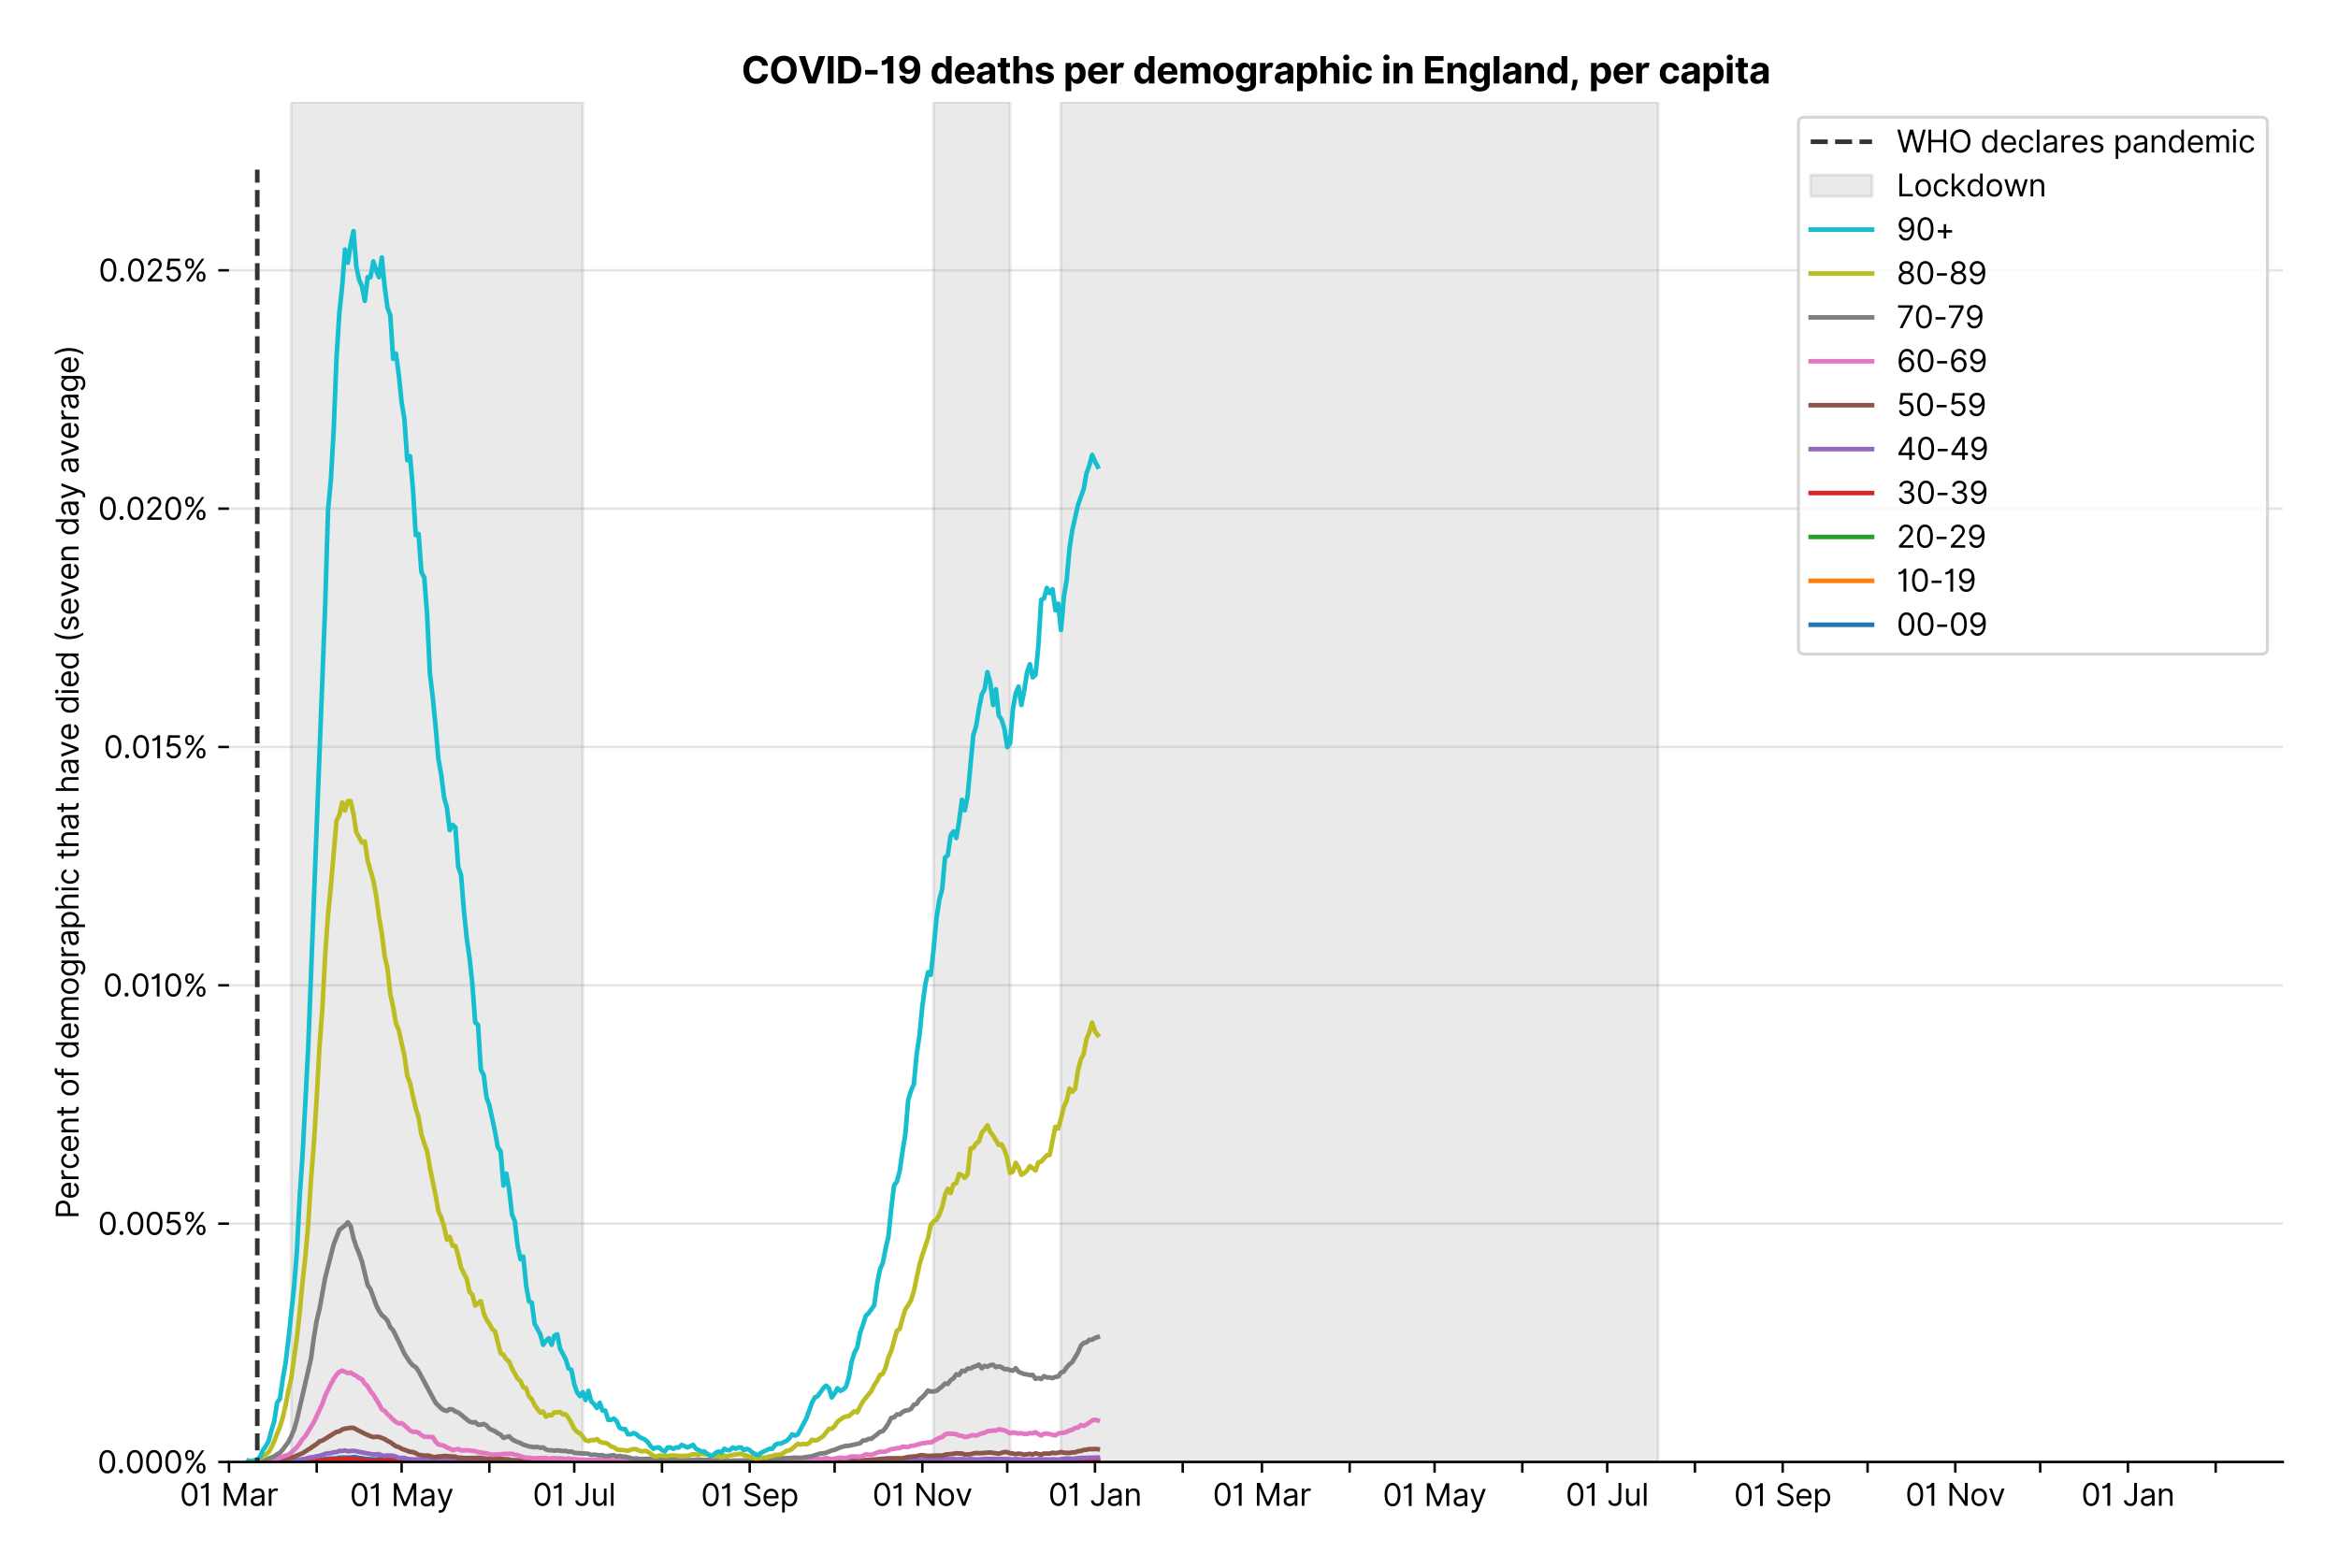<?xml version="1.0" encoding="utf-8" standalone="no"?>
<!DOCTYPE svg PUBLIC "-//W3C//DTD SVG 1.1//EN"
  "http://www.w3.org/Graphics/SVG/1.1/DTD/svg11.dtd">
<svg xmlns:xlink="http://www.w3.org/1999/xlink" viewBox="0 0 762.255 511.234" xmlns="http://www.w3.org/2000/svg" version="1.1">
 <defs>
  <style type="text/css">*{stroke-linejoin: round; stroke-linecap: butt}</style>
 </defs>
 <g id="figure_1">
  <g id="patch_1">
   <path d="M 0 511.234 
L 762.255 511.234 
L 762.255 0 
L 0 0 
z
" style="fill: #ffffff"/>
  </g>
  <g id="axes_1">
   <g id="patch_2">
    <path d="M 74.655 476.745 
L 744.255 476.745 
L 744.255 33.225 
L 74.655 33.225 
z
" style="fill: #ffffff"/>
   </g>
   <g id="matplotlib.axis_1">
    <g id="xtick_1">
     <g id="line2d_1">
      <defs>
       <path id="m2a4d61145b" d="M 0 0 
L 0 3.5 
" style="stroke: #000000; stroke-width: 0.8"/>
      </defs>
      <g>
       <use xlink:href="#m2a4d61145b" x="74.655" y="476.745" style="stroke: #000000; stroke-width: 0.8"/>
      </g>
     </g>
     <g id="text_1">
      <!-- 01 Mar -->
      <g transform="translate(58.618 491.018)scale(0.1 -0.1)">
       <defs>
        <path id="Inter-Regular-30" d="M 2000 -64 
Q 1230 -64 806 561 
Q 382 1186 382 2327 
Q 382 3459 809 4088 
Q 1236 4718 2000 4718 
Q 2764 4718 3191 4088 
Q 3618 3459 3618 2327 
Q 3618 1186 3194 561 
Q 2771 -64 2000 -64 
z
M 2000 436 
Q 2509 436 2791 927 
Q 3073 1418 3073 2327 
Q 3073 3234 2789 3730 
Q 2505 4227 2000 4227 
Q 1496 4227 1211 3730 
Q 927 3234 927 2327 
Q 927 1418 1210 927 
Q 1493 436 2000 436 
z
" transform="scale(0.016)"/>
        <path id="Inter-Regular-31" d="M 1973 4655 
L 1973 0 
L 1409 0 
L 1409 3836 
L 1373 3836 
Q 1341 3773 1209 3692 
Q 1077 3611 868 3551 
Q 659 3491 391 3491 
L 391 3964 
Q 661 3964 859 4061 
Q 1057 4159 1190 4291 
Q 1323 4423 1392 4529 
Q 1461 4636 1473 4655 
L 1973 4655 
z
" transform="scale(0.016)"/>
        <path id="Inter-Regular-20" transform="scale(0.016)"/>
        <path id="Inter-Regular-4d" d="M 564 4655 
L 1236 4655 
L 2818 791 
L 2873 791 
L 4455 4655 
L 5127 4655 
L 5127 0 
L 4600 0 
L 4600 3536 
L 4555 3536 
L 3100 0 
L 2591 0 
L 1136 3536 
L 1091 3536 
L 1091 0 
L 564 0 
L 564 4655 
z
" transform="scale(0.016)"/>
        <path id="Inter-Regular-61" d="M 1518 -82 
Q 1186 -82 916 44 
Q 646 170 486 410 
Q 327 650 327 991 
Q 327 1291 445 1478 
Q 564 1666 761 1773 
Q 959 1880 1199 1933 
Q 1439 1986 1682 2018 
Q 2000 2059 2199 2080 
Q 2398 2102 2490 2154 
Q 2582 2207 2582 2336 
L 2582 2355 
Q 2582 2691 2399 2877 
Q 2216 3064 1846 3064 
Q 1461 3064 1243 2895 
Q 1025 2727 936 2536 
L 427 2718 
Q 564 3036 792 3214 
Q 1021 3393 1292 3464 
Q 1564 3536 1827 3536 
Q 1996 3536 2215 3496 
Q 2434 3457 2640 3334 
Q 2846 3211 2982 2963 
Q 3118 2716 3118 2300 
L 3118 0 
L 2582 0 
L 2582 473 
L 2555 473 
Q 2500 359 2373 229 
Q 2246 100 2034 9 
Q 1823 -82 1518 -82 
z
M 1600 400 
Q 1918 400 2137 525 
Q 2357 650 2469 847 
Q 2582 1045 2582 1264 
L 2582 1755 
Q 2548 1714 2433 1681 
Q 2318 1648 2169 1624 
Q 2021 1600 1881 1583 
Q 1741 1566 1655 1555 
Q 1446 1527 1265 1467 
Q 1084 1407 974 1287 
Q 864 1168 864 964 
Q 864 684 1072 542 
Q 1280 400 1600 400 
z
" transform="scale(0.016)"/>
        <path id="Inter-Regular-72" d="M 491 0 
L 491 3491 
L 1009 3491 
L 1009 2964 
L 1046 2964 
Q 1139 3223 1389 3384 
Q 1639 3545 1955 3545 
Q 2100 3545 2209 3511 
Q 2318 3477 2400 3418 
L 2218 2964 
Q 2161 2993 2085 3010 
Q 2009 3027 1909 3027 
Q 1527 3027 1277 2794 
Q 1027 2561 1027 2209 
L 1027 0 
L 491 0 
z
" transform="scale(0.016)"/>
       </defs>
       <use xlink:href="#Inter-Regular-30"/>
       <use xlink:href="#Inter-Regular-31" x="62.5"/>
       <use xlink:href="#Inter-Regular-20" x="106.676"/>
       <use xlink:href="#Inter-Regular-4d" x="134.801"/>
       <use xlink:href="#Inter-Regular-61" x="225.994"/>
       <use xlink:href="#Inter-Regular-72" x="282.386"/>
      </g>
     </g>
    </g>
    <g id="xtick_2">
     <g id="line2d_2">
      <g>
       <use xlink:href="#m2a4d61145b" x="103.258" y="476.745" style="stroke: #000000; stroke-width: 0.8"/>
      </g>
     </g>
    </g>
    <g id="xtick_3">
     <g id="line2d_3">
      <g>
       <use xlink:href="#m2a4d61145b" x="130.938" y="476.745" style="stroke: #000000; stroke-width: 0.8"/>
      </g>
     </g>
     <g id="text_2">
      <!-- 01 May -->
      <g transform="translate(114.035 491.117)scale(0.1 -0.1)">
       <defs>
        <path id="Inter-Regular-79" d="M 818 -1355 
Q 682 -1355 575 -1333 
Q 468 -1311 427 -1291 
L 564 -818 
Q 857 -893 1053 -814 
Q 1250 -736 1391 -345 
L 1509 -18 
L 218 3491 
L 800 3491 
L 1764 709 
L 1800 709 
L 2764 3491 
L 3346 3491 
L 1846 -564 
Q 1550 -1355 818 -1355 
z
" transform="scale(0.016)"/>
       </defs>
       <use xlink:href="#Inter-Regular-30"/>
       <use xlink:href="#Inter-Regular-31" x="62.5"/>
       <use xlink:href="#Inter-Regular-20" x="106.676"/>
       <use xlink:href="#Inter-Regular-4d" x="134.801"/>
       <use xlink:href="#Inter-Regular-61" x="225.994"/>
       <use xlink:href="#Inter-Regular-79" x="282.386"/>
      </g>
     </g>
    </g>
    <g id="xtick_4">
     <g id="line2d_4">
      <g>
       <use xlink:href="#m2a4d61145b" x="159.54" y="476.745" style="stroke: #000000; stroke-width: 0.8"/>
      </g>
     </g>
    </g>
    <g id="xtick_5">
     <g id="line2d_5">
      <g>
       <use xlink:href="#m2a4d61145b" x="187.221" y="476.745" style="stroke: #000000; stroke-width: 0.8"/>
      </g>
     </g>
     <g id="text_3">
      <!-- 01 Jul -->
      <g transform="translate(173.677 491.018)scale(0.1 -0.1)">
       <defs>
        <path id="Inter-Regular-4a" d="M 2346 4655 
L 2909 4655 
L 2909 1327 
Q 2909 657 2549 296 
Q 2189 -64 1582 -64 
Q 1200 -64 902 76 
Q 605 216 434 475 
Q 264 734 264 1091 
L 818 1091 
Q 818 795 1034 615 
Q 1250 436 1582 436 
Q 1948 436 2147 664 
Q 2346 893 2346 1327 
L 2346 4655 
z
" transform="scale(0.016)"/>
        <path id="Inter-Regular-75" d="M 2691 1427 
L 2691 3491 
L 3227 3491 
L 3227 0 
L 2691 0 
L 2691 591 
L 2655 591 
Q 2532 325 2273 140 
Q 2014 -45 1618 -45 
Q 1127 -45 809 280 
Q 491 605 491 1273 
L 491 3491 
L 1027 3491 
L 1027 1309 
Q 1027 927 1242 700 
Q 1457 473 1791 473 
Q 1991 473 2199 575 
Q 2407 677 2549 888 
Q 2691 1100 2691 1427 
z
" transform="scale(0.016)"/>
        <path id="Inter-Regular-6c" d="M 1027 4655 
L 1027 0 
L 491 0 
L 491 4655 
L 1027 4655 
z
" transform="scale(0.016)"/>
       </defs>
       <use xlink:href="#Inter-Regular-30"/>
       <use xlink:href="#Inter-Regular-31" x="62.5"/>
       <use xlink:href="#Inter-Regular-20" x="106.676"/>
       <use xlink:href="#Inter-Regular-4a" x="134.801"/>
       <use xlink:href="#Inter-Regular-75" x="189.063"/>
       <use xlink:href="#Inter-Regular-6c" x="247.159"/>
      </g>
     </g>
    </g>
    <g id="xtick_6">
     <g id="line2d_6">
      <g>
       <use xlink:href="#m2a4d61145b" x="215.823" y="476.745" style="stroke: #000000; stroke-width: 0.8"/>
      </g>
     </g>
    </g>
    <g id="xtick_7">
     <g id="line2d_7">
      <g>
       <use xlink:href="#m2a4d61145b" x="244.426" y="476.745" style="stroke: #000000; stroke-width: 0.8"/>
      </g>
     </g>
     <g id="text_4">
      <!-- 01 Sep -->
      <g transform="translate(228.539 491.117)scale(0.1 -0.1)">
       <defs>
        <path id="Inter-Regular-53" d="M 3109 3491 
Q 3068 3836 2777 4027 
Q 2486 4218 2064 4218 
Q 1600 4218 1318 3999 
Q 1036 3780 1036 3445 
Q 1036 3195 1189 3042 
Q 1343 2889 1553 2803 
Q 1764 2718 1936 2673 
L 2409 2545 
Q 2591 2498 2815 2414 
Q 3039 2330 3244 2185 
Q 3450 2041 3584 1816 
Q 3718 1591 3718 1264 
Q 3718 886 3521 581 
Q 3325 277 2949 97 
Q 2573 -82 2036 -82 
Q 1286 -82 845 272 
Q 405 627 364 1200 
L 946 1200 
Q 968 936 1124 764 
Q 1280 593 1519 510 
Q 1759 427 2036 427 
Q 2359 427 2616 533 
Q 2873 639 3023 828 
Q 3173 1018 3173 1273 
Q 3173 1505 3043 1650 
Q 2914 1795 2702 1886 
Q 2491 1977 2246 2045 
L 1673 2209 
Q 1127 2366 809 2657 
Q 491 2948 491 3418 
Q 491 3809 703 4101 
Q 916 4393 1276 4555 
Q 1636 4718 2082 4718 
Q 2532 4718 2882 4558 
Q 3232 4398 3437 4120 
Q 3643 3843 3655 3491 
L 3109 3491 
z
" transform="scale(0.016)"/>
        <path id="Inter-Regular-65" d="M 1955 -73 
Q 1450 -73 1085 151 
Q 721 375 524 778 
Q 327 1182 327 1718 
Q 327 2255 524 2665 
Q 721 3075 1074 3305 
Q 1427 3536 1900 3536 
Q 2173 3536 2439 3445 
Q 2705 3355 2923 3151 
Q 3141 2948 3270 2614 
Q 3400 2280 3400 1791 
L 3400 1564 
L 866 1564 
Q 884 1005 1183 707 
Q 1482 409 1955 409 
Q 2271 409 2498 545 
Q 2725 682 2827 955 
L 3346 809 
Q 3223 414 2854 170 
Q 2486 -73 1955 -73 
z
M 866 2027 
L 2855 2027 
Q 2855 2470 2595 2762 
Q 2336 3055 1900 3055 
Q 1593 3055 1368 2911 
Q 1143 2768 1013 2533 
Q 884 2298 866 2027 
z
" transform="scale(0.016)"/>
        <path id="Inter-Regular-70" d="M 491 -1309 
L 491 3491 
L 1009 3491 
L 1009 2936 
L 1073 2936 
Q 1132 3027 1237 3169 
Q 1343 3311 1542 3423 
Q 1741 3536 2082 3536 
Q 2523 3536 2859 3315 
Q 3196 3095 3384 2690 
Q 3573 2286 3573 1736 
Q 3573 1182 3384 776 
Q 3196 370 2861 148 
Q 2527 -73 2091 -73 
Q 1755 -73 1552 39 
Q 1350 152 1241 296 
Q 1132 441 1073 536 
L 1027 536 
L 1027 -1309 
L 491 -1309 
z
M 1018 1745 
Q 1018 1152 1276 780 
Q 1534 409 2018 409 
Q 2355 409 2581 587 
Q 2807 766 2921 1069 
Q 3036 1373 3036 1745 
Q 3036 2114 2923 2410 
Q 2811 2707 2585 2881 
Q 2359 3055 2018 3055 
Q 1527 3055 1272 2693 
Q 1018 2332 1018 1745 
z
" transform="scale(0.016)"/>
       </defs>
       <use xlink:href="#Inter-Regular-30"/>
       <use xlink:href="#Inter-Regular-31" x="62.5"/>
       <use xlink:href="#Inter-Regular-20" x="106.676"/>
       <use xlink:href="#Inter-Regular-53" x="134.801"/>
       <use xlink:href="#Inter-Regular-65" x="198.58"/>
       <use xlink:href="#Inter-Regular-70" x="256.818"/>
      </g>
     </g>
    </g>
    <g id="xtick_8">
     <g id="line2d_8">
      <g>
       <use xlink:href="#m2a4d61145b" x="272.106" y="476.745" style="stroke: #000000; stroke-width: 0.8"/>
      </g>
     </g>
    </g>
    <g id="xtick_9">
     <g id="line2d_9">
      <g>
       <use xlink:href="#m2a4d61145b" x="300.709" y="476.745" style="stroke: #000000; stroke-width: 0.8"/>
      </g>
     </g>
     <g id="text_5">
      <!-- 01 Nov -->
      <g transform="translate(284.438 491.018)scale(0.1 -0.1)">
       <defs>
        <path id="Inter-Regular-4e" d="M 4255 4655 
L 4255 0 
L 3709 0 
L 1173 3655 
L 1127 3655 
L 1127 0 
L 564 0 
L 564 4655 
L 1109 4655 
L 3655 991 
L 3700 991 
L 3700 4655 
L 4255 4655 
z
" transform="scale(0.016)"/>
        <path id="Inter-Regular-6f" d="M 1909 -73 
Q 1436 -73 1080 152 
Q 725 377 526 781 
Q 327 1186 327 1727 
Q 327 2273 526 2679 
Q 725 3086 1080 3311 
Q 1436 3536 1909 3536 
Q 2382 3536 2737 3311 
Q 3093 3086 3292 2679 
Q 3491 2273 3491 1727 
Q 3491 1186 3292 781 
Q 3093 377 2737 152 
Q 2382 -73 1909 -73 
z
M 1909 409 
Q 2268 409 2500 593 
Q 2732 777 2843 1077 
Q 2955 1377 2955 1727 
Q 2955 2077 2843 2379 
Q 2732 2682 2500 2868 
Q 2268 3055 1909 3055 
Q 1550 3055 1318 2868 
Q 1086 2682 975 2379 
Q 864 2077 864 1727 
Q 864 1377 975 1077 
Q 1086 777 1318 593 
Q 1550 409 1909 409 
z
" transform="scale(0.016)"/>
        <path id="Inter-Regular-76" d="M 3346 3491 
L 2055 0 
L 1509 0 
L 218 3491 
L 800 3491 
L 1764 709 
L 1800 709 
L 2764 3491 
L 3346 3491 
z
" transform="scale(0.016)"/>
       </defs>
       <use xlink:href="#Inter-Regular-30"/>
       <use xlink:href="#Inter-Regular-31" x="62.5"/>
       <use xlink:href="#Inter-Regular-20" x="106.676"/>
       <use xlink:href="#Inter-Regular-4e" x="134.801"/>
       <use xlink:href="#Inter-Regular-6f" x="210.085"/>
       <use xlink:href="#Inter-Regular-76" x="269.744"/>
      </g>
     </g>
    </g>
    <g id="xtick_10">
     <g id="line2d_10">
      <g>
       <use xlink:href="#m2a4d61145b" x="328.389" y="476.745" style="stroke: #000000; stroke-width: 0.8"/>
      </g>
     </g>
    </g>
    <g id="xtick_11">
     <g id="line2d_11">
      <g>
       <use xlink:href="#m2a4d61145b" x="356.992" y="476.745" style="stroke: #000000; stroke-width: 0.8"/>
      </g>
     </g>
     <g id="text_6">
      <!-- 01 Jan -->
      <g transform="translate(341.793 491.018)scale(0.1 -0.1)">
       <defs>
        <path id="Inter-Regular-6e" d="M 1027 2100 
L 1027 0 
L 491 0 
L 491 3491 
L 1009 3491 
L 1009 2945 
L 1055 2945 
Q 1177 3211 1427 3373 
Q 1677 3536 2073 3536 
Q 2602 3536 2928 3211 
Q 3255 2886 3255 2218 
L 3255 0 
L 2718 0 
L 2718 2182 
Q 2718 2593 2504 2824 
Q 2291 3055 1918 3055 
Q 1534 3055 1280 2806 
Q 1027 2557 1027 2100 
z
" transform="scale(0.016)"/>
       </defs>
       <use xlink:href="#Inter-Regular-30"/>
       <use xlink:href="#Inter-Regular-31" x="62.5"/>
       <use xlink:href="#Inter-Regular-20" x="106.676"/>
       <use xlink:href="#Inter-Regular-4a" x="134.801"/>
       <use xlink:href="#Inter-Regular-61" x="189.063"/>
       <use xlink:href="#Inter-Regular-6e" x="245.455"/>
      </g>
     </g>
    </g>
    <g id="xtick_12">
     <g id="line2d_12">
      <g>
       <use xlink:href="#m2a4d61145b" x="385.595" y="476.745" style="stroke: #000000; stroke-width: 0.8"/>
      </g>
     </g>
    </g>
    <g id="xtick_13">
     <g id="line2d_13">
      <g>
       <use xlink:href="#m2a4d61145b" x="411.43" y="476.745" style="stroke: #000000; stroke-width: 0.8"/>
      </g>
     </g>
     <g id="text_7">
      <!-- 01 Mar -->
      <g transform="translate(395.393 491.018)scale(0.1 -0.1)">
       <use xlink:href="#Inter-Regular-30"/>
       <use xlink:href="#Inter-Regular-31" x="62.5"/>
       <use xlink:href="#Inter-Regular-20" x="106.676"/>
       <use xlink:href="#Inter-Regular-4d" x="134.801"/>
       <use xlink:href="#Inter-Regular-61" x="225.994"/>
       <use xlink:href="#Inter-Regular-72" x="282.386"/>
      </g>
     </g>
    </g>
    <g id="xtick_14">
     <g id="line2d_14">
      <g>
       <use xlink:href="#m2a4d61145b" x="440.033" y="476.745" style="stroke: #000000; stroke-width: 0.8"/>
      </g>
     </g>
    </g>
    <g id="xtick_15">
     <g id="line2d_15">
      <g>
       <use xlink:href="#m2a4d61145b" x="467.713" y="476.745" style="stroke: #000000; stroke-width: 0.8"/>
      </g>
     </g>
     <g id="text_8">
      <!-- 01 May -->
      <g transform="translate(450.81 491.117)scale(0.1 -0.1)">
       <use xlink:href="#Inter-Regular-30"/>
       <use xlink:href="#Inter-Regular-31" x="62.5"/>
       <use xlink:href="#Inter-Regular-20" x="106.676"/>
       <use xlink:href="#Inter-Regular-4d" x="134.801"/>
       <use xlink:href="#Inter-Regular-61" x="225.994"/>
       <use xlink:href="#Inter-Regular-79" x="282.386"/>
      </g>
     </g>
    </g>
    <g id="xtick_16">
     <g id="line2d_16">
      <g>
       <use xlink:href="#m2a4d61145b" x="496.316" y="476.745" style="stroke: #000000; stroke-width: 0.8"/>
      </g>
     </g>
    </g>
    <g id="xtick_17">
     <g id="line2d_17">
      <g>
       <use xlink:href="#m2a4d61145b" x="523.996" y="476.745" style="stroke: #000000; stroke-width: 0.8"/>
      </g>
     </g>
     <g id="text_9">
      <!-- 01 Jul -->
      <g transform="translate(510.452 491.018)scale(0.1 -0.1)">
       <use xlink:href="#Inter-Regular-30"/>
       <use xlink:href="#Inter-Regular-31" x="62.5"/>
       <use xlink:href="#Inter-Regular-20" x="106.676"/>
       <use xlink:href="#Inter-Regular-4a" x="134.801"/>
       <use xlink:href="#Inter-Regular-75" x="189.063"/>
       <use xlink:href="#Inter-Regular-6c" x="247.159"/>
      </g>
     </g>
    </g>
    <g id="xtick_18">
     <g id="line2d_18">
      <g>
       <use xlink:href="#m2a4d61145b" x="552.599" y="476.745" style="stroke: #000000; stroke-width: 0.8"/>
      </g>
     </g>
    </g>
    <g id="xtick_19">
     <g id="line2d_19">
      <g>
       <use xlink:href="#m2a4d61145b" x="581.201" y="476.745" style="stroke: #000000; stroke-width: 0.8"/>
      </g>
     </g>
     <g id="text_10">
      <!-- 01 Sep -->
      <g transform="translate(565.314 491.117)scale(0.1 -0.1)">
       <use xlink:href="#Inter-Regular-30"/>
       <use xlink:href="#Inter-Regular-31" x="62.5"/>
       <use xlink:href="#Inter-Regular-20" x="106.676"/>
       <use xlink:href="#Inter-Regular-53" x="134.801"/>
       <use xlink:href="#Inter-Regular-65" x="198.58"/>
       <use xlink:href="#Inter-Regular-70" x="256.818"/>
      </g>
     </g>
    </g>
    <g id="xtick_20">
     <g id="line2d_20">
      <g>
       <use xlink:href="#m2a4d61145b" x="608.882" y="476.745" style="stroke: #000000; stroke-width: 0.8"/>
      </g>
     </g>
    </g>
    <g id="xtick_21">
     <g id="line2d_21">
      <g>
       <use xlink:href="#m2a4d61145b" x="637.484" y="476.745" style="stroke: #000000; stroke-width: 0.8"/>
      </g>
     </g>
     <g id="text_11">
      <!-- 01 Nov -->
      <g transform="translate(621.213 491.018)scale(0.1 -0.1)">
       <use xlink:href="#Inter-Regular-30"/>
       <use xlink:href="#Inter-Regular-31" x="62.5"/>
       <use xlink:href="#Inter-Regular-20" x="106.676"/>
       <use xlink:href="#Inter-Regular-4e" x="134.801"/>
       <use xlink:href="#Inter-Regular-6f" x="210.085"/>
       <use xlink:href="#Inter-Regular-76" x="269.744"/>
      </g>
     </g>
    </g>
    <g id="xtick_22">
     <g id="line2d_22">
      <g>
       <use xlink:href="#m2a4d61145b" x="665.165" y="476.745" style="stroke: #000000; stroke-width: 0.8"/>
      </g>
     </g>
    </g>
    <g id="xtick_23">
     <g id="line2d_23">
      <g>
       <use xlink:href="#m2a4d61145b" x="693.767" y="476.745" style="stroke: #000000; stroke-width: 0.8"/>
      </g>
     </g>
     <g id="text_12">
      <!-- 01 Jan -->
      <g transform="translate(678.568 491.018)scale(0.1 -0.1)">
       <use xlink:href="#Inter-Regular-30"/>
       <use xlink:href="#Inter-Regular-31" x="62.5"/>
       <use xlink:href="#Inter-Regular-20" x="106.676"/>
       <use xlink:href="#Inter-Regular-4a" x="134.801"/>
       <use xlink:href="#Inter-Regular-61" x="189.063"/>
       <use xlink:href="#Inter-Regular-6e" x="245.455"/>
      </g>
     </g>
    </g>
    <g id="xtick_24">
     <g id="line2d_24">
      <g>
       <use xlink:href="#m2a4d61145b" x="722.37" y="476.745" style="stroke: #000000; stroke-width: 0.8"/>
      </g>
     </g>
    </g>
   </g>
   <g id="matplotlib.axis_2">
    <g id="ytick_1">
     <g id="line2d_25">
      <path d="M 74.655 476.745 
L 744.255 476.745 
" clip-path="url(#p4693ca7448)" style="fill: none; stroke: #e5e5e5; stroke-width: 0.8; stroke-linecap: square"/>
     </g>
     <g id="line2d_26">
      <defs>
       <path id="m30e7fdb80d" d="M 0 0 
L -3.5 0 
" style="stroke: #000000; stroke-width: 0.8"/>
      </defs>
      <g>
       <use xlink:href="#m30e7fdb80d" x="74.655" y="476.745" style="stroke: #000000; stroke-width: 0.8"/>
      </g>
     </g>
     <g id="text_13">
      <!-- 0.000% -->
      <g transform="translate(31.773 480.382)scale(0.1 -0.1)">
       <defs>
        <path id="Inter-Regular-2e" d="M 882 -36 
Q 714 -36 593 84 
Q 473 205 473 373 
Q 473 541 593 661 
Q 714 782 882 782 
Q 1050 782 1170 661 
Q 1291 541 1291 373 
Q 1291 205 1170 84 
Q 1050 -36 882 -36 
z
" transform="scale(0.016)"/>
        <path id="Inter-Regular-25" d="M 2855 873 
L 2855 1118 
Q 2855 1373 2960 1585 
Q 3066 1798 3269 1926 
Q 3473 2055 3764 2055 
Q 4059 2055 4259 1926 
Q 4459 1798 4561 1585 
Q 4664 1373 4664 1118 
L 4664 873 
Q 4664 618 4560 405 
Q 4457 193 4256 64 
Q 4055 -64 3764 -64 
Q 3468 -64 3266 64 
Q 3064 193 2959 405 
Q 2855 618 2855 873 
z
M 536 3536 
L 536 3782 
Q 536 4036 642 4248 
Q 748 4461 951 4589 
Q 1155 4718 1446 4718 
Q 1741 4718 1941 4589 
Q 2141 4461 2243 4248 
Q 2346 4036 2346 3782 
L 2346 3536 
Q 2346 3282 2242 3069 
Q 2139 2857 1937 2728 
Q 1736 2600 1446 2600 
Q 1150 2600 948 2728 
Q 746 2857 641 3069 
Q 536 3282 536 3536 
z
M 709 0 
L 3909 4655 
L 4427 4655 
L 1227 0 
L 709 0 
z
M 3318 1118 
L 3318 873 
Q 3318 661 3418 494 
Q 3518 327 3764 327 
Q 4002 327 4101 494 
Q 4200 661 4200 873 
L 4200 1118 
Q 4200 1330 4104 1497 
Q 4009 1664 3764 1664 
Q 3525 1664 3421 1497 
Q 3318 1330 3318 1118 
z
M 1000 3782 
L 1000 3536 
Q 1000 3325 1100 3158 
Q 1200 2991 1446 2991 
Q 1684 2991 1783 3158 
Q 1882 3325 1882 3536 
L 1882 3782 
Q 1882 3993 1786 4160 
Q 1691 4327 1446 4327 
Q 1207 4327 1103 4160 
Q 1000 3993 1000 3782 
z
" transform="scale(0.016)"/>
       </defs>
       <use xlink:href="#Inter-Regular-30"/>
       <use xlink:href="#Inter-Regular-2e" x="62.5"/>
       <use xlink:href="#Inter-Regular-30" x="90.057"/>
       <use xlink:href="#Inter-Regular-30" x="152.557"/>
       <use xlink:href="#Inter-Regular-30" x="215.057"/>
       <use xlink:href="#Inter-Regular-25" x="277.557"/>
      </g>
     </g>
    </g>
    <g id="ytick_2">
     <g id="line2d_27">
      <path d="M 74.655 399.026 
L 744.255 399.026 
" clip-path="url(#p4693ca7448)" style="fill: none; stroke: #e5e5e5; stroke-width: 0.8; stroke-linecap: square"/>
     </g>
     <g id="line2d_28">
      <g>
       <use xlink:href="#m30e7fdb80d" x="74.655" y="399.026" style="stroke: #000000; stroke-width: 0.8"/>
      </g>
     </g>
     <g id="text_14">
      <!-- 0.005% -->
      <g transform="translate(31.944 402.663)scale(0.1 -0.1)">
       <defs>
        <path id="Inter-Regular-35" d="M 1936 -64 
Q 1536 -64 1216 95 
Q 896 255 702 532 
Q 509 809 491 1164 
L 1036 1164 
Q 1068 848 1324 642 
Q 1580 436 1936 436 
Q 2223 436 2447 570 
Q 2671 705 2799 940 
Q 2927 1175 2927 1473 
Q 2927 1777 2794 2017 
Q 2661 2257 2429 2395 
Q 2198 2534 1900 2536 
Q 1686 2539 1461 2472 
Q 1236 2405 1091 2300 
L 564 2364 
L 846 4655 
L 3264 4655 
L 3264 4155 
L 1318 4155 
L 1155 2782 
L 1182 2782 
Q 1325 2895 1541 2970 
Q 1757 3045 1991 3045 
Q 2418 3045 2753 2842 
Q 3089 2639 3281 2286 
Q 3473 1934 3473 1482 
Q 3473 1036 3274 687 
Q 3075 339 2727 137 
Q 2380 -64 1936 -64 
z
" transform="scale(0.016)"/>
       </defs>
       <use xlink:href="#Inter-Regular-30"/>
       <use xlink:href="#Inter-Regular-2e" x="62.5"/>
       <use xlink:href="#Inter-Regular-30" x="90.057"/>
       <use xlink:href="#Inter-Regular-30" x="152.557"/>
       <use xlink:href="#Inter-Regular-35" x="215.057"/>
       <use xlink:href="#Inter-Regular-25" x="275.852"/>
      </g>
     </g>
    </g>
    <g id="ytick_3">
     <g id="line2d_29">
      <path d="M 74.655 321.307 
L 744.255 321.307 
" clip-path="url(#p4693ca7448)" style="fill: none; stroke: #e5e5e5; stroke-width: 0.8; stroke-linecap: square"/>
     </g>
     <g id="line2d_30">
      <g>
       <use xlink:href="#m30e7fdb80d" x="74.655" y="321.307" style="stroke: #000000; stroke-width: 0.8"/>
      </g>
     </g>
     <g id="text_15">
      <!-- 0.010% -->
      <g transform="translate(33.606 324.944)scale(0.1 -0.1)">
       <use xlink:href="#Inter-Regular-30"/>
       <use xlink:href="#Inter-Regular-2e" x="62.5"/>
       <use xlink:href="#Inter-Regular-30" x="90.057"/>
       <use xlink:href="#Inter-Regular-31" x="152.557"/>
       <use xlink:href="#Inter-Regular-30" x="196.733"/>
       <use xlink:href="#Inter-Regular-25" x="259.233"/>
      </g>
     </g>
    </g>
    <g id="ytick_4">
     <g id="line2d_31">
      <path d="M 74.655 243.588 
L 744.255 243.588 
" clip-path="url(#p4693ca7448)" style="fill: none; stroke: #e5e5e5; stroke-width: 0.8; stroke-linecap: square"/>
     </g>
     <g id="line2d_32">
      <g>
       <use xlink:href="#m30e7fdb80d" x="74.655" y="243.588" style="stroke: #000000; stroke-width: 0.8"/>
      </g>
     </g>
     <g id="text_16">
      <!-- 0.015% -->
      <g transform="translate(33.777 247.225)scale(0.1 -0.1)">
       <use xlink:href="#Inter-Regular-30"/>
       <use xlink:href="#Inter-Regular-2e" x="62.5"/>
       <use xlink:href="#Inter-Regular-30" x="90.057"/>
       <use xlink:href="#Inter-Regular-31" x="152.557"/>
       <use xlink:href="#Inter-Regular-35" x="196.733"/>
       <use xlink:href="#Inter-Regular-25" x="257.528"/>
      </g>
     </g>
    </g>
    <g id="ytick_5">
     <g id="line2d_33">
      <path d="M 74.655 165.869 
L 744.255 165.869 
" clip-path="url(#p4693ca7448)" style="fill: none; stroke: #e5e5e5; stroke-width: 0.8; stroke-linecap: square"/>
     </g>
     <g id="line2d_34">
      <g>
       <use xlink:href="#m30e7fdb80d" x="74.655" y="165.869" style="stroke: #000000; stroke-width: 0.8"/>
      </g>
     </g>
     <g id="text_17">
      <!-- 0.020% -->
      <g transform="translate(31.972 169.506)scale(0.1 -0.1)">
       <defs>
        <path id="Inter-Regular-32" d="M 482 0 
L 482 409 
L 2018 2091 
Q 2289 2386 2464 2605 
Q 2639 2825 2724 3019 
Q 2809 3214 2809 3427 
Q 2809 3795 2553 4011 
Q 2298 4227 1918 4227 
Q 1514 4227 1275 3985 
Q 1036 3743 1036 3345 
L 500 3345 
Q 500 3755 688 4064 
Q 877 4373 1203 4545 
Q 1530 4718 1936 4718 
Q 2346 4718 2661 4545 
Q 2977 4373 3156 4079 
Q 3336 3786 3336 3427 
Q 3336 3170 3244 2926 
Q 3152 2682 2926 2383 
Q 2700 2084 2300 1655 
L 1255 536 
L 1255 500 
L 3418 500 
L 3418 0 
L 482 0 
z
" transform="scale(0.016)"/>
       </defs>
       <use xlink:href="#Inter-Regular-30"/>
       <use xlink:href="#Inter-Regular-2e" x="62.5"/>
       <use xlink:href="#Inter-Regular-30" x="90.057"/>
       <use xlink:href="#Inter-Regular-32" x="152.557"/>
       <use xlink:href="#Inter-Regular-30" x="213.068"/>
       <use xlink:href="#Inter-Regular-25" x="275.568"/>
      </g>
     </g>
    </g>
    <g id="ytick_6">
     <g id="line2d_35">
      <path d="M 74.655 88.15 
L 744.255 88.15 
" clip-path="url(#p4693ca7448)" style="fill: none; stroke: #e5e5e5; stroke-width: 0.8; stroke-linecap: square"/>
     </g>
     <g id="line2d_36">
      <g>
       <use xlink:href="#m30e7fdb80d" x="74.655" y="88.15" style="stroke: #000000; stroke-width: 0.8"/>
      </g>
     </g>
     <g id="text_18">
      <!-- 0.025% -->
      <g transform="translate(32.142 91.787)scale(0.1 -0.1)">
       <use xlink:href="#Inter-Regular-30"/>
       <use xlink:href="#Inter-Regular-2e" x="62.5"/>
       <use xlink:href="#Inter-Regular-30" x="90.057"/>
       <use xlink:href="#Inter-Regular-32" x="152.557"/>
       <use xlink:href="#Inter-Regular-35" x="213.068"/>
       <use xlink:href="#Inter-Regular-25" x="273.864"/>
      </g>
     </g>
    </g>
    <g id="text_19">
     <!-- Percent of demographic that have died (seven day average) -->
     <g transform="translate(25.614 397.458)rotate(-90)scale(0.1 -0.1)">
      <defs>
       <path id="Inter-Regular-50" d="M 564 0 
L 564 4655 
L 2136 4655 
Q 2684 4655 3033 4458 
Q 3382 4261 3550 3927 
Q 3718 3593 3718 3182 
Q 3718 2770 3551 2434 
Q 3384 2098 3036 1899 
Q 2689 1700 2146 1700 
L 1127 1700 
L 1127 0 
L 564 0 
z
M 1127 2200 
L 2127 2200 
Q 2689 2200 2926 2482 
Q 3164 2764 3164 3182 
Q 3164 3602 2925 3878 
Q 2686 4155 2118 4155 
L 1127 4155 
L 1127 2200 
z
" transform="scale(0.016)"/>
       <path id="Inter-Regular-63" d="M 1909 -73 
Q 1418 -73 1063 159 
Q 709 391 518 798 
Q 327 1205 327 1727 
Q 327 2259 524 2667 
Q 721 3075 1074 3305 
Q 1427 3536 1900 3536 
Q 2268 3536 2563 3400 
Q 2859 3264 3047 3018 
Q 3236 2773 3282 2445 
L 2746 2445 
Q 2684 2684 2474 2869 
Q 2264 3055 1909 3055 
Q 1439 3055 1151 2697 
Q 864 2339 864 1745 
Q 864 1139 1148 774 
Q 1432 409 1909 409 
Q 2223 409 2447 570 
Q 2671 732 2746 1018 
L 3282 1018 
Q 3236 709 3058 462 
Q 2880 216 2588 71 
Q 2296 -73 1909 -73 
z
" transform="scale(0.016)"/>
       <path id="Inter-Regular-74" d="M 2009 3491 
L 2009 3036 
L 1264 3036 
L 1264 1000 
Q 1264 773 1331 660 
Q 1398 548 1503 510 
Q 1609 473 1727 473 
Q 1816 473 1873 483 
Q 1930 493 1964 500 
L 2073 18 
Q 2018 -2 1920 -23 
Q 1823 -45 1673 -45 
Q 1446 -45 1228 52 
Q 1011 150 869 350 
Q 727 550 727 855 
L 727 3036 
L 200 3036 
L 200 3491 
L 727 3491 
L 727 4327 
L 1264 4327 
L 1264 3491 
L 2009 3491 
z
" transform="scale(0.016)"/>
       <path id="Inter-Regular-66" d="M 2046 3491 
L 2046 3036 
L 1264 3036 
L 1264 0 
L 727 0 
L 727 3036 
L 164 3036 
L 164 3491 
L 727 3491 
L 727 3973 
Q 727 4273 868 4473 
Q 1009 4673 1234 4773 
Q 1459 4873 1709 4873 
Q 1907 4873 2032 4841 
Q 2157 4809 2218 4782 
L 2064 4318 
Q 2023 4332 1951 4352 
Q 1880 4373 1764 4373 
Q 1498 4373 1381 4239 
Q 1264 4105 1264 3845 
L 1264 3491 
L 2046 3491 
z
" transform="scale(0.016)"/>
       <path id="Inter-Regular-64" d="M 1809 -73 
Q 1373 -73 1039 148 
Q 705 370 516 776 
Q 327 1182 327 1736 
Q 327 2286 516 2690 
Q 705 3095 1041 3315 
Q 1377 3536 1818 3536 
Q 2159 3536 2358 3423 
Q 2557 3311 2662 3169 
Q 2768 3027 2827 2936 
L 2873 2936 
L 2873 4655 
L 3409 4655 
L 3409 0 
L 2891 0 
L 2891 536 
L 2827 536 
Q 2768 441 2659 296 
Q 2550 152 2348 39 
Q 2146 -73 1809 -73 
z
M 1882 409 
Q 2366 409 2624 780 
Q 2882 1152 2882 1745 
Q 2882 2332 2627 2693 
Q 2373 3055 1882 3055 
Q 1541 3055 1315 2881 
Q 1089 2707 976 2410 
Q 864 2114 864 1745 
Q 864 1373 978 1069 
Q 1093 766 1319 587 
Q 1546 409 1882 409 
z
" transform="scale(0.016)"/>
       <path id="Inter-Regular-6d" d="M 491 0 
L 491 3491 
L 1009 3491 
L 1009 2945 
L 1055 2945 
Q 1164 3225 1407 3380 
Q 1650 3536 1991 3536 
Q 2336 3536 2567 3380 
Q 2798 3225 2927 2945 
L 2964 2945 
Q 3098 3216 3366 3376 
Q 3634 3536 4009 3536 
Q 4477 3536 4775 3244 
Q 5073 2952 5073 2336 
L 5073 0 
L 4536 0 
L 4536 2336 
Q 4536 2723 4325 2889 
Q 4114 3055 3827 3055 
Q 3459 3055 3257 2833 
Q 3055 2611 3055 2273 
L 3055 0 
L 2509 0 
L 2509 2391 
Q 2509 2689 2316 2872 
Q 2123 3055 1818 3055 
Q 1609 3055 1428 2943 
Q 1248 2832 1137 2635 
Q 1027 2439 1027 2182 
L 1027 0 
L 491 0 
z
" transform="scale(0.016)"/>
       <path id="Inter-Regular-67" d="M 1900 -1382 
Q 1316 -1382 976 -1169 
Q 636 -957 473 -682 
L 900 -382 
Q 973 -477 1084 -601 
Q 1196 -725 1390 -817 
Q 1584 -909 1900 -909 
Q 2323 -909 2598 -704 
Q 2873 -500 2873 -64 
L 2873 645 
L 2827 645 
Q 2768 550 2660 410 
Q 2552 270 2351 162 
Q 2150 55 1809 55 
Q 1386 55 1051 255 
Q 716 455 521 836 
Q 327 1218 327 1764 
Q 327 2300 516 2699 
Q 705 3098 1041 3317 
Q 1377 3536 1818 3536 
Q 2159 3536 2360 3423 
Q 2561 3311 2669 3169 
Q 2777 3027 2836 2936 
L 2891 2936 
L 2891 3491 
L 3409 3491 
L 3409 -100 
Q 3409 -550 3205 -833 
Q 3002 -1116 2660 -1249 
Q 2318 -1382 1900 -1382 
z
M 1882 536 
Q 2366 536 2624 864 
Q 2882 1193 2882 1773 
Q 2882 2339 2627 2697 
Q 2373 3055 1882 3055 
Q 1541 3055 1315 2882 
Q 1089 2709 976 2418 
Q 864 2127 864 1773 
Q 864 1227 1120 881 
Q 1377 536 1882 536 
z
" transform="scale(0.016)"/>
       <path id="Inter-Regular-68" d="M 1027 2100 
L 1027 0 
L 491 0 
L 491 4655 
L 1027 4655 
L 1027 2945 
L 1073 2945 
Q 1196 3216 1442 3376 
Q 1689 3536 2100 3536 
Q 2636 3536 2963 3213 
Q 3291 2891 3291 2218 
L 3291 0 
L 2755 0 
L 2755 2182 
Q 2755 2598 2540 2826 
Q 2325 3055 1946 3055 
Q 1548 3055 1287 2806 
Q 1027 2557 1027 2100 
z
" transform="scale(0.016)"/>
       <path id="Inter-Regular-69" d="M 491 0 
L 491 3491 
L 1027 3491 
L 1027 0 
L 491 0 
z
M 764 4073 
Q 607 4073 494 4179 
Q 382 4286 382 4436 
Q 382 4586 494 4693 
Q 607 4800 764 4800 
Q 921 4800 1033 4693 
Q 1146 4586 1146 4436 
Q 1146 4286 1033 4179 
Q 921 4073 764 4073 
z
" transform="scale(0.016)"/>
       <path id="Inter-Regular-28" d="M 682 1964 
Q 682 2823 906 3544 
Q 1130 4266 1546 4873 
L 2018 4873 
Q 1800 4573 1623 4095 
Q 1446 3618 1341 3061 
Q 1236 2505 1236 1964 
Q 1236 1423 1341 866 
Q 1446 309 1623 -168 
Q 1800 -645 2018 -945 
L 1546 -945 
Q 1130 -339 906 383 
Q 682 1105 682 1964 
z
" transform="scale(0.016)"/>
       <path id="Inter-Regular-73" d="M 2964 2709 
L 2482 2573 
Q 2411 2755 2245 2914 
Q 2080 3073 1727 3073 
Q 1407 3073 1194 2926 
Q 982 2780 982 2555 
Q 982 2355 1127 2239 
Q 1273 2123 1582 2045 
L 2100 1918 
Q 3027 1691 3027 973 
Q 3027 673 2855 436 
Q 2684 200 2377 63 
Q 2071 -73 1664 -73 
Q 1130 -73 780 159 
Q 430 391 336 836 
L 846 964 
Q 989 400 1655 400 
Q 2030 400 2251 560 
Q 2473 720 2473 945 
Q 2473 1316 1955 1436 
L 1373 1573 
Q 893 1686 669 1926 
Q 446 2166 446 2527 
Q 446 2823 613 3050 
Q 780 3277 1069 3406 
Q 1359 3536 1727 3536 
Q 2246 3536 2542 3309 
Q 2839 3082 2964 2709 
z
" transform="scale(0.016)"/>
       <path id="Inter-Regular-29" d="M 1638 1940 
Q 1638 1081 1414 359 
Q 1191 -362 775 -969 
L 302 -969 
Q 520 -669 697 -191 
Q 875 286 979 842 
Q 1084 1399 1084 1940 
Q 1084 2481 979 3038 
Q 875 3595 697 4072 
Q 520 4549 302 4849 
L 775 4849 
Q 1191 4243 1414 3521 
Q 1638 2799 1638 1940 
z
" transform="scale(0.016)"/>
      </defs>
      <use xlink:href="#Inter-Regular-50"/>
      <use xlink:href="#Inter-Regular-65" x="63.494"/>
      <use xlink:href="#Inter-Regular-72" x="121.733"/>
      <use xlink:href="#Inter-Regular-63" x="160.085"/>
      <use xlink:href="#Inter-Regular-65" x="215.909"/>
      <use xlink:href="#Inter-Regular-6e" x="274.148"/>
      <use xlink:href="#Inter-Regular-74" x="332.671"/>
      <use xlink:href="#Inter-Regular-20" x="369.034"/>
      <use xlink:href="#Inter-Regular-6f" x="397.159"/>
      <use xlink:href="#Inter-Regular-66" x="456.818"/>
      <use xlink:href="#Inter-Regular-20" x="492.898"/>
      <use xlink:href="#Inter-Regular-64" x="521.023"/>
      <use xlink:href="#Inter-Regular-65" x="583.097"/>
      <use xlink:href="#Inter-Regular-6d" x="641.335"/>
      <use xlink:href="#Inter-Regular-6f" x="728.267"/>
      <use xlink:href="#Inter-Regular-67" x="787.926"/>
      <use xlink:href="#Inter-Regular-72" x="848.864"/>
      <use xlink:href="#Inter-Regular-61" x="887.216"/>
      <use xlink:href="#Inter-Regular-70" x="943.608"/>
      <use xlink:href="#Inter-Regular-68" x="1004.546"/>
      <use xlink:href="#Inter-Regular-69" x="1063.637"/>
      <use xlink:href="#Inter-Regular-63" x="1087.358"/>
      <use xlink:href="#Inter-Regular-20" x="1143.182"/>
      <use xlink:href="#Inter-Regular-74" x="1171.307"/>
      <use xlink:href="#Inter-Regular-68" x="1207.671"/>
      <use xlink:href="#Inter-Regular-61" x="1266.762"/>
      <use xlink:href="#Inter-Regular-74" x="1323.154"/>
      <use xlink:href="#Inter-Regular-20" x="1359.517"/>
      <use xlink:href="#Inter-Regular-68" x="1387.642"/>
      <use xlink:href="#Inter-Regular-61" x="1446.733"/>
      <use xlink:href="#Inter-Regular-76" x="1503.125"/>
      <use xlink:href="#Inter-Regular-65" x="1558.807"/>
      <use xlink:href="#Inter-Regular-20" x="1617.046"/>
      <use xlink:href="#Inter-Regular-64" x="1645.171"/>
      <use xlink:href="#Inter-Regular-69" x="1707.245"/>
      <use xlink:href="#Inter-Regular-65" x="1730.966"/>
      <use xlink:href="#Inter-Regular-64" x="1789.205"/>
      <use xlink:href="#Inter-Regular-20" x="1851.279"/>
      <use xlink:href="#Inter-Regular-28" x="1879.404"/>
      <use xlink:href="#Inter-Regular-73" x="1915.625"/>
      <use xlink:href="#Inter-Regular-65" x="1967.898"/>
      <use xlink:href="#Inter-Regular-76" x="2026.137"/>
      <use xlink:href="#Inter-Regular-65" x="2081.819"/>
      <use xlink:href="#Inter-Regular-6e" x="2140.057"/>
      <use xlink:href="#Inter-Regular-20" x="2198.58"/>
      <use xlink:href="#Inter-Regular-64" x="2226.705"/>
      <use xlink:href="#Inter-Regular-61" x="2288.779"/>
      <use xlink:href="#Inter-Regular-79" x="2345.171"/>
      <use xlink:href="#Inter-Regular-20" x="2400.853"/>
      <use xlink:href="#Inter-Regular-61" x="2428.978"/>
      <use xlink:href="#Inter-Regular-76" x="2485.37"/>
      <use xlink:href="#Inter-Regular-65" x="2541.052"/>
      <use xlink:href="#Inter-Regular-72" x="2599.29"/>
      <use xlink:href="#Inter-Regular-61" x="2637.643"/>
      <use xlink:href="#Inter-Regular-67" x="2694.035"/>
      <use xlink:href="#Inter-Regular-65" x="2754.972"/>
      <use xlink:href="#Inter-Regular-29" x="2813.211"/>
     </g>
    </g>
   </g>
   <g id="patch_3">
    <path d="M 94.953 476.745 
L 94.953 33.225 
L 189.989 33.225 
L 189.989 476.745 
z
" clip-path="url(#p4693ca7448)" style="fill: #777777; opacity: 0.15; stroke: #777777; stroke-linejoin: miter"/>
   </g>
   <g id="patch_4">
    <path d="M 304.4 476.745 
L 304.4 33.225 
L 329.312 33.225 
L 329.312 476.745 
z
" clip-path="url(#p4693ca7448)" style="fill: #777777; opacity: 0.15; stroke: #777777; stroke-linejoin: miter"/>
   </g>
   <g id="patch_5">
    <path d="M 345.92 476.745 
L 345.92 33.225 
L 540.604 33.225 
L 540.604 476.745 
z
" clip-path="url(#p4693ca7448)" style="fill: #777777; opacity: 0.15; stroke: #777777; stroke-linejoin: miter"/>
   </g>
   <g id="line2d_37">
    <path d="M 81.113 476.745 
L 85.727 476.68 
L 94.953 476.583 
L 99.567 476.355 
L 101.412 476.258 
L 103.258 476.096 
L 105.103 475.998 
L 106.026 475.706 
L 109.716 475.576 
L 110.639 475.316 
L 114.33 475.316 
L 115.252 475.154 
L 116.175 475.219 
L 117.098 475.479 
L 118.02 475.511 
L 118.943 475.738 
L 122.634 475.966 
L 123.556 475.771 
L 125.402 475.901 
L 127.247 475.738 
L 130.015 476.388 
L 130.938 476.42 
L 131.86 476.323 
L 133.706 476.518 
L 136.474 476.388 
L 140.164 476.583 
L 146.623 476.453 
L 154.004 476.648 
L 156.772 476.615 
L 158.618 476.713 
L 165.077 476.615 
L 166.922 476.55 
L 172.458 476.648 
L 174.303 476.615 
L 179.839 476.68 
L 181.685 476.745 
L 273.952 476.648 
L 278.565 476.583 
L 306.245 476.485 
L 312.704 476.355 
L 318.24 476.453 
L 320.085 476.388 
L 336.693 476.485 
L 337.616 476.55 
L 338.539 476.453 
L 342.229 476.55 
L 344.075 476.453 
L 345.92 476.453 
L 347.765 476.355 
L 355.147 476.29 
L 356.07 476.225 
L 357.915 476.355 
L 357.915 476.355 
" clip-path="url(#p4693ca7448)" style="fill: none; stroke: #1f77b4; stroke-width: 1.5; stroke-linecap: square"/>
   </g>
   <g id="line2d_38">
    <path d="M 81.113 476.745 
L 105.103 476.642 
L 107.871 476.642 
L 357.915 476.745 
L 357.915 476.745 
" clip-path="url(#p4693ca7448)" style="fill: none; stroke: #ff7f0e; stroke-width: 1.5; stroke-linecap: square"/>
   </g>
   <g id="line2d_39">
    <path d="M 81.113 476.745 
L 97.721 476.654 
L 101.412 476.471 
L 103.258 476.319 
L 106.026 476.319 
L 107.871 476.349 
L 108.794 476.41 
L 110.639 476.379 
L 112.484 476.379 
L 116.175 476.593 
L 123.556 476.41 
L 128.17 476.654 
L 357.915 476.654 
L 357.915 476.654 
" clip-path="url(#p4693ca7448)" style="fill: none; stroke: #2ca02c; stroke-width: 1.5; stroke-linecap: square"/>
   </g>
   <g id="line2d_40">
    <path d="M 81.113 476.745 
L 93.108 476.657 
L 95.876 476.509 
L 96.799 476.362 
L 100.489 476.274 
L 101.412 476.333 
L 102.335 476.274 
L 103.258 476.333 
L 105.103 476.127 
L 106.026 476.127 
L 108.794 475.803 
L 110.639 475.773 
L 111.562 475.832 
L 112.484 475.656 
L 114.33 475.626 
L 115.252 475.803 
L 118.02 475.95 
L 119.866 476.303 
L 127.247 476.156 
L 132.783 476.421 
L 138.319 476.539 
L 142.01 476.48 
L 152.159 476.716 
L 281.333 476.627 
L 285.024 476.598 
L 306.245 476.539 
L 308.091 476.451 
L 312.704 476.509 
L 315.472 476.421 
L 320.085 476.362 
L 329.312 476.421 
L 331.157 476.598 
L 332.08 476.509 
L 333.003 476.598 
L 337.616 476.362 
L 338.539 476.451 
L 339.461 476.421 
L 341.307 476.509 
L 346.843 476.598 
L 348.688 476.509 
L 350.534 476.509 
L 352.379 476.362 
L 356.992 476.097 
L 357.915 476.156 
L 357.915 476.156 
" clip-path="url(#p4693ca7448)" style="fill: none; stroke: #d62728; stroke-width: 1.5; stroke-linecap: square"/>
   </g>
   <g id="line2d_41">
    <path d="M 81.113 476.745 
L 85.727 476.683 
L 91.263 476.62 
L 96.799 476.184 
L 99.567 475.717 
L 100.489 475.406 
L 101.412 475.219 
L 102.335 475.157 
L 103.258 474.845 
L 104.18 474.752 
L 106.026 474.098 
L 106.948 473.911 
L 107.871 473.88 
L 108.794 473.6 
L 109.716 473.537 
L 110.639 473.132 
L 111.562 473.164 
L 112.484 473.008 
L 113.407 473.257 
L 115.252 473.101 
L 121.711 474.316 
L 123.556 474.191 
L 124.479 474.596 
L 125.402 474.783 
L 126.324 474.596 
L 128.17 474.721 
L 129.092 475.001 
L 130.015 475.437 
L 131.86 475.406 
L 132.783 475.717 
L 133.706 475.873 
L 139.242 475.998 
L 140.164 475.966 
L 141.087 476.06 
L 142.01 475.966 
L 146.623 476.184 
L 153.082 476.247 
L 154.004 476.371 
L 155.85 476.371 
L 159.54 476.527 
L 164.154 476.465 
L 165.999 476.402 
L 167.845 476.34 
L 170.613 476.527 
L 172.458 476.62 
L 173.381 476.714 
L 175.226 476.652 
L 177.994 476.652 
L 186.298 476.558 
L 189.066 476.558 
L 192.757 476.652 
L 197.37 476.714 
L 211.21 476.62 
L 213.978 476.527 
L 221.359 476.683 
L 224.127 476.652 
L 229.664 476.745 
L 263.802 476.652 
L 267.493 476.62 
L 276.72 476.527 
L 278.565 476.496 
L 283.178 476.558 
L 285.946 476.496 
L 288.715 476.247 
L 292.405 476.153 
L 295.173 476.091 
L 297.941 476.247 
L 301.632 476.06 
L 302.555 475.873 
L 305.323 475.593 
L 306.245 475.748 
L 309.013 475.811 
L 309.936 475.873 
L 310.859 475.78 
L 311.781 475.904 
L 313.627 475.811 
L 315.472 475.935 
L 316.395 475.78 
L 318.24 475.935 
L 319.163 475.935 
L 321.008 475.748 
L 328.389 475.811 
L 330.235 475.904 
L 331.157 475.811 
L 333.925 475.998 
L 334.848 476.029 
L 335.771 475.904 
L 337.616 475.998 
L 338.539 475.842 
L 342.229 475.935 
L 344.075 475.873 
L 344.997 475.998 
L 347.765 475.593 
L 349.611 475.717 
L 350.534 475.655 
L 351.456 475.468 
L 357.915 475.281 
L 357.915 475.281 
" clip-path="url(#p4693ca7448)" style="fill: none; stroke: #9467bd; stroke-width: 1.5; stroke-linecap: square"/>
   </g>
   <g id="line2d_42">
    <path d="M 81.113 476.716 
L 87.572 476.657 
L 90.34 476.423 
L 91.263 476.247 
L 92.185 475.954 
L 93.108 475.807 
L 94.031 475.456 
L 95.876 475.045 
L 98.644 473.873 
L 101.412 472.115 
L 103.258 470.855 
L 104.18 470.035 
L 105.103 469.771 
L 109.716 466.929 
L 110.639 466.782 
L 111.562 466.167 
L 112.484 465.874 
L 114.33 465.61 
L 115.252 465.64 
L 118.943 467.544 
L 120.788 468.335 
L 121.711 468.628 
L 122.634 468.54 
L 123.556 468.57 
L 125.402 469.273 
L 126.324 469.859 
L 127.247 470.299 
L 129.092 471.646 
L 130.015 471.881 
L 130.938 472.438 
L 133.706 473.434 
L 134.628 473.522 
L 135.551 473.873 
L 136.474 474.401 
L 138.319 474.694 
L 139.242 474.635 
L 140.164 474.782 
L 141.087 475.104 
L 142.01 475.163 
L 142.932 474.928 
L 143.855 474.928 
L 144.778 474.782 
L 148.468 475.016 
L 149.391 475.368 
L 150.314 475.339 
L 151.236 475.485 
L 156.772 475.397 
L 159.54 475.837 
L 160.463 475.632 
L 165.999 475.925 
L 166.922 476.159 
L 169.69 476.218 
L 171.535 476.305 
L 174.303 476.335 
L 177.071 476.305 
L 182.607 476.393 
L 186.298 476.364 
L 189.066 476.423 
L 190.911 476.335 
L 192.757 476.393 
L 195.525 476.423 
L 198.293 476.598 
L 202.906 476.657 
L 207.519 476.598 
L 210.287 476.598 
L 213.055 476.598 
L 250.885 476.628 
L 252.73 476.745 
L 256.421 476.716 
L 263.802 476.628 
L 269.338 476.511 
L 272.106 476.511 
L 274.874 476.423 
L 283.178 476.071 
L 289.637 475.544 
L 294.251 475.544 
L 296.096 475.104 
L 298.864 474.87 
L 299.787 474.606 
L 300.709 474.518 
L 302.555 474.782 
L 306.245 474.635 
L 307.168 474.723 
L 308.091 474.342 
L 310.859 474.079 
L 311.781 473.903 
L 313.627 473.991 
L 314.549 474.313 
L 316.395 474.225 
L 317.317 473.961 
L 318.24 473.815 
L 319.163 473.903 
L 322.853 473.639 
L 325.621 474.049 
L 327.467 473.492 
L 328.389 473.522 
L 329.312 473.903 
L 330.235 473.991 
L 331.157 474.196 
L 332.08 474.02 
L 333.003 474.137 
L 333.925 474.401 
L 335.771 474.079 
L 336.693 474.313 
L 337.616 473.932 
L 339.461 474.372 
L 340.384 473.991 
L 342.229 474.02 
L 343.152 473.727 
L 344.075 473.873 
L 344.997 473.756 
L 345.92 473.492 
L 346.843 473.727 
L 348.688 473.815 
L 349.611 473.61 
L 350.534 473.61 
L 351.456 473.229 
L 352.379 473.17 
L 353.302 472.819 
L 354.224 472.76 
L 355.147 472.526 
L 356.07 472.584 
L 356.992 472.496 
L 357.915 472.584 
L 357.915 472.584 
" clip-path="url(#p4693ca7448)" style="fill: none; stroke: #8c564b; stroke-width: 1.5; stroke-linecap: square"/>
   </g>
   <g id="line2d_43">
    <path d="M 81.113 476.707 
L 85.727 476.444 
L 86.649 476.369 
L 87.572 476.144 
L 88.495 476.069 
L 89.417 475.768 
L 90.34 475.655 
L 94.031 474.34 
L 94.953 473.701 
L 96.799 471.897 
L 97.721 470.694 
L 98.644 469.304 
L 99.567 468.289 
L 102.335 463.742 
L 104.18 459.758 
L 105.103 457.804 
L 106.026 455.098 
L 107.871 451.377 
L 108.794 449.649 
L 109.716 448.296 
L 110.639 447.356 
L 111.562 446.943 
L 113.407 447.77 
L 114.33 447.582 
L 115.252 448.22 
L 116.175 448.671 
L 117.098 449.386 
L 118.02 449.799 
L 118.943 451.227 
L 119.866 452.091 
L 120.788 453.67 
L 121.711 454.76 
L 123.556 457.804 
L 124.479 459.57 
L 125.402 460.059 
L 126.324 461.186 
L 127.247 461.975 
L 128.17 462.953 
L 129.092 463.742 
L 130.015 464.193 
L 130.938 464.08 
L 131.86 464.756 
L 133.706 466.523 
L 134.628 466.936 
L 135.551 466.899 
L 136.474 467.199 
L 137.396 467.988 
L 138.319 468.515 
L 141.087 468.627 
L 142.01 470.093 
L 142.932 471.033 
L 144.778 471.446 
L 145.7 472.047 
L 146.623 472.348 
L 147.546 472.874 
L 149.391 472.498 
L 150.314 472.949 
L 151.236 472.987 
L 152.159 472.912 
L 154.927 473.212 
L 155.85 473.551 
L 156.772 473.626 
L 157.695 473.851 
L 158.618 473.851 
L 159.54 474.265 
L 160.463 474.377 
L 162.308 474.302 
L 163.231 474.265 
L 164.154 474.114 
L 166.922 474.077 
L 167.845 474.377 
L 168.767 474.49 
L 169.69 474.903 
L 171.535 475.354 
L 172.458 475.354 
L 174.303 475.58 
L 176.149 475.467 
L 177.994 475.467 
L 178.917 475.655 
L 180.762 475.467 
L 181.685 475.618 
L 182.607 475.542 
L 184.453 475.73 
L 185.375 475.655 
L 189.066 476.031 
L 191.834 476.031 
L 192.757 476.144 
L 194.602 476.069 
L 197.37 475.993 
L 202.906 476.407 
L 203.829 476.332 
L 206.597 476.369 
L 207.519 476.219 
L 208.442 476.181 
L 210.287 476.369 
L 212.133 476.256 
L 216.746 476.369 
L 217.669 476.294 
L 220.437 476.332 
L 221.359 476.294 
L 222.282 476.369 
L 223.205 476.332 
L 224.127 476.482 
L 227.818 476.557 
L 236.122 476.482 
L 238.89 476.332 
L 241.658 476.407 
L 242.581 476.369 
L 246.272 476.595 
L 249.04 476.632 
L 250.885 476.369 
L 255.498 476.256 
L 257.344 476.407 
L 261.957 476.106 
L 262.88 476.144 
L 264.725 475.693 
L 266.57 475.805 
L 267.493 475.805 
L 269.338 475.43 
L 271.184 475.843 
L 273.952 475.317 
L 274.874 475.467 
L 275.797 475.467 
L 277.642 474.941 
L 279.488 474.979 
L 280.41 475.054 
L 281.333 474.753 
L 282.256 474.265 
L 284.101 474.415 
L 286.869 473.4 
L 287.792 473.438 
L 288.715 473.325 
L 290.56 472.573 
L 291.483 472.461 
L 292.405 472.235 
L 293.328 472.235 
L 294.251 471.747 
L 296.096 471.897 
L 297.019 471.484 
L 297.941 471.408 
L 300.709 470.619 
L 301.632 470.582 
L 302.555 470.356 
L 303.477 470.394 
L 305.323 469.379 
L 306.245 468.89 
L 307.168 468.665 
L 308.091 467.801 
L 309.013 467.5 
L 310.859 467.575 
L 311.781 467.688 
L 312.704 468.176 
L 313.627 468.214 
L 314.549 468.627 
L 315.472 468.515 
L 316.395 468.176 
L 317.317 467.988 
L 318.24 468.139 
L 320.085 467.425 
L 321.008 467.237 
L 321.931 466.711 
L 323.776 466.485 
L 324.699 466.523 
L 325.621 466.072 
L 327.467 466.41 
L 329.312 467.387 
L 330.235 467.124 
L 332.08 467.462 
L 333.003 467.35 
L 333.925 467.613 
L 334.848 467.613 
L 335.771 467.312 
L 336.693 467.387 
L 337.616 467.049 
L 338.539 467.65 
L 339.461 468.101 
L 340.384 467.537 
L 341.307 467.462 
L 344.075 468.101 
L 344.997 467.462 
L 345.92 467.274 
L 346.843 467.237 
L 347.765 466.936 
L 348.688 466.448 
L 349.611 466.26 
L 350.534 465.621 
L 351.456 465.546 
L 352.379 464.719 
L 353.302 464.982 
L 354.224 464.531 
L 356.07 463.216 
L 356.992 462.953 
L 357.915 463.216 
L 357.915 463.216 
" clip-path="url(#p4693ca7448)" style="fill: none; stroke: #e377c2; stroke-width: 1.5; stroke-linecap: square"/>
   </g>
   <g id="line2d_44">
    <path d="M 81.113 476.604 
L 82.959 476.51 
L 85.727 476.322 
L 86.649 476.133 
L 87.572 475.663 
L 89.417 474.91 
L 90.34 474.252 
L 91.263 473.734 
L 92.185 472.699 
L 94.031 470.206 
L 94.953 468.371 
L 95.876 466.207 
L 96.799 462.961 
L 101.412 442.919 
L 102.335 436.098 
L 103.258 430.641 
L 104.18 426.83 
L 106.026 416.668 
L 108.794 405.801 
L 110.639 401.049 
L 112.484 399.638 
L 113.407 398.603 
L 114.33 399.826 
L 115.252 403.778 
L 116.175 406.6 
L 117.098 408.765 
L 118.02 411.399 
L 119.866 419.067 
L 120.788 420.432 
L 122.634 425.56 
L 123.556 427.442 
L 124.479 428.853 
L 125.402 429.606 
L 126.324 430.641 
L 127.247 432.805 
L 128.17 433.793 
L 130.015 437.509 
L 131.86 441.461 
L 133.706 444.237 
L 134.628 445.272 
L 135.551 445.836 
L 136.474 447.154 
L 142.01 457.456 
L 143.855 459.291 
L 144.778 459.856 
L 145.7 460.091 
L 146.623 459.526 
L 147.546 459.621 
L 148.468 460.279 
L 149.391 460.608 
L 150.314 461.314 
L 152.159 462.867 
L 153.082 463.572 
L 154.004 463.855 
L 154.927 463.761 
L 155.85 464.56 
L 156.772 464.607 
L 157.695 464.325 
L 158.618 464.843 
L 159.54 465.878 
L 161.386 466.724 
L 162.308 467.383 
L 163.231 467.853 
L 164.154 468.888 
L 165.999 468.371 
L 166.922 469.312 
L 167.845 469.876 
L 169.69 470.582 
L 170.613 471.1 
L 172.458 471.664 
L 174.303 471.946 
L 175.226 471.805 
L 176.149 472.135 
L 177.071 471.993 
L 177.994 472.652 
L 178.917 472.934 
L 179.839 472.934 
L 180.762 473.075 
L 181.685 472.934 
L 183.53 473.17 
L 184.453 473.123 
L 185.375 473.405 
L 186.298 473.311 
L 187.221 473.781 
L 189.989 473.969 
L 191.834 474.063 
L 192.757 474.487 
L 193.679 474.346 
L 195.525 474.581 
L 196.447 474.534 
L 197.37 474.863 
L 200.138 474.534 
L 201.061 475.004 
L 201.983 474.769 
L 202.906 475.004 
L 203.829 475.004 
L 205.674 475.475 
L 206.597 475.71 
L 207.519 475.569 
L 208.442 475.804 
L 212.133 475.71 
L 213.055 475.71 
L 213.978 475.898 
L 214.901 475.757 
L 220.437 476.086 
L 221.359 476.228 
L 225.05 476.133 
L 225.973 476.133 
L 227.818 475.945 
L 229.664 476.133 
L 230.586 476.039 
L 237.968 476.463 
L 238.89 476.322 
L 243.504 476.228 
L 244.426 476.18 
L 245.349 476.275 
L 246.272 476.133 
L 248.117 476.133 
L 251.808 475.851 
L 253.653 475.71 
L 254.576 475.569 
L 257.344 475.475 
L 259.189 475.334 
L 261.034 475.428 
L 264.725 474.863 
L 267.493 473.969 
L 268.416 473.922 
L 269.338 473.734 
L 271.184 472.981 
L 272.106 472.793 
L 273.952 471.993 
L 275.797 471.476 
L 276.72 471.476 
L 280.41 470.629 
L 281.333 469.735 
L 282.256 469.688 
L 283.178 469.218 
L 284.101 469.171 
L 285.946 467.759 
L 286.869 466.913 
L 287.792 466.724 
L 288.715 465.595 
L 289.637 464.184 
L 290.56 462.349 
L 291.483 462.208 
L 292.405 461.22 
L 293.328 461.267 
L 294.251 460.467 
L 295.173 459.997 
L 296.096 459.856 
L 297.019 459.432 
L 297.941 458.068 
L 298.864 457.786 
L 299.787 456.327 
L 300.709 455.622 
L 301.632 454.634 
L 302.555 453.458 
L 303.477 453.787 
L 304.4 453.74 
L 305.323 453.552 
L 307.168 452.093 
L 308.091 451.152 
L 309.013 451.294 
L 309.936 450.07 
L 310.859 449.459 
L 311.781 448.141 
L 312.704 448.377 
L 313.627 447.012 
L 314.549 447.154 
L 315.472 446.307 
L 316.395 446.26 
L 317.317 445.789 
L 318.24 445.46 
L 319.163 444.989 
L 320.085 446.213 
L 321.008 445.413 
L 321.931 445.695 
L 322.853 445.178 
L 323.776 445.036 
L 324.699 445.836 
L 325.621 445.554 
L 326.544 445.836 
L 327.467 446.495 
L 328.389 446.448 
L 329.312 446.824 
L 330.235 446.965 
L 331.157 446.166 
L 332.08 447.342 
L 333.925 448.094 
L 334.848 448.189 
L 335.771 448.424 
L 336.693 448.33 
L 337.616 449.647 
L 338.539 449.365 
L 339.461 449.694 
L 340.384 448.753 
L 341.307 449.176 
L 342.229 449.176 
L 343.152 449.412 
L 344.075 448.988 
L 344.997 448.894 
L 345.92 447.577 
L 346.843 447.248 
L 347.765 445.883 
L 348.688 444.895 
L 349.611 444.143 
L 351.456 441.038 
L 352.379 438.827 
L 353.302 437.933 
L 354.224 437.744 
L 355.147 436.898 
L 356.07 436.898 
L 356.992 436.286 
L 357.915 436.004 
L 357.915 436.004 
" clip-path="url(#p4693ca7448)" style="fill: none; stroke: #7f7f7f; stroke-width: 1.5; stroke-linecap: square"/>
   </g>
   <g id="line2d_45">
    <path d="M 81.113 476.458 
L 83.881 476.075 
L 85.727 475.022 
L 87.572 473.586 
L 88.495 471.959 
L 89.417 469.948 
L 91.263 465.258 
L 92.185 462.29 
L 93.108 458.366 
L 94.031 453.484 
L 94.953 449.463 
L 96.799 436.253 
L 97.721 427.829 
L 98.644 418.065 
L 99.567 409.737 
L 100.489 399.207 
L 101.412 384.465 
L 102.335 372.978 
L 103.258 358.045 
L 104.18 341.102 
L 105.103 328.849 
L 106.026 311.331 
L 106.948 298.312 
L 107.871 289.027 
L 109.716 267.584 
L 110.639 265.861 
L 111.562 261.649 
L 112.484 264.329 
L 113.407 261.266 
L 114.33 261.266 
L 115.252 265.478 
L 116.175 271.413 
L 118.02 274.764 
L 118.943 274.381 
L 119.866 280.603 
L 121.711 287.112 
L 122.634 291.898 
L 123.556 298.886 
L 124.479 304.343 
L 125.402 311.809 
L 126.324 315.734 
L 127.247 324.158 
L 128.17 328.274 
L 129.092 333.731 
L 130.015 335.932 
L 131.86 344.356 
L 132.783 350.866 
L 133.706 353.163 
L 134.628 357.566 
L 135.551 361.395 
L 136.474 364.363 
L 137.396 369.915 
L 138.319 372.883 
L 139.242 375.371 
L 140.164 380.828 
L 142.01 389.73 
L 142.932 394.995 
L 143.855 397.005 
L 144.778 399.973 
L 145.7 404.281 
L 146.623 403.323 
L 147.546 406.195 
L 148.468 406.291 
L 149.391 409.45 
L 150.314 413.375 
L 152.159 417.012 
L 153.082 421.32 
L 154.004 422.181 
L 154.927 425.723 
L 156.772 424.287 
L 157.695 428.212 
L 158.618 430.318 
L 159.54 431.658 
L 160.463 433.381 
L 161.386 434.147 
L 163.231 441.326 
L 164.154 441.805 
L 165.077 443.241 
L 165.999 444.007 
L 166.922 446.304 
L 168.767 449.559 
L 169.69 450.325 
L 170.613 452.431 
L 171.535 452.622 
L 172.458 455.398 
L 173.381 456.26 
L 174.303 458.174 
L 176.149 460.663 
L 177.071 460.28 
L 177.994 462.003 
L 178.917 461.429 
L 179.839 461.525 
L 180.762 460.567 
L 182.607 460.472 
L 183.53 461.237 
L 184.453 461.237 
L 185.375 462.386 
L 186.298 464.013 
L 187.221 465.928 
L 188.143 466.981 
L 189.066 467.364 
L 189.989 468.417 
L 190.911 469.661 
L 191.834 469.948 
L 192.757 469.566 
L 193.679 469.661 
L 194.602 469.278 
L 195.525 470.14 
L 196.447 470.427 
L 197.37 470.523 
L 198.293 470.906 
L 199.215 471.672 
L 200.138 471.959 
L 201.061 472.629 
L 201.983 472.82 
L 203.829 472.916 
L 204.751 473.107 
L 205.674 472.725 
L 206.597 472.533 
L 207.519 472.629 
L 208.442 473.107 
L 209.365 473.299 
L 210.287 473.107 
L 211.21 473.395 
L 213.055 474.735 
L 213.978 475.022 
L 214.901 474.639 
L 217.669 474.83 
L 218.591 474.639 
L 220.437 474.639 
L 221.359 474.83 
L 224.127 474.735 
L 225.973 474.256 
L 227.818 474.352 
L 228.741 474.065 
L 229.664 474.256 
L 230.586 474.065 
L 231.509 474.543 
L 232.432 474.83 
L 234.277 474.83 
L 235.2 475.213 
L 236.122 474.639 
L 237.045 475.022 
L 237.968 474.639 
L 240.736 474.16 
L 241.658 474.065 
L 242.581 474.543 
L 243.504 474.639 
L 244.426 475.118 
L 245.349 475.118 
L 246.272 475.596 
L 247.194 475.596 
L 248.117 475.309 
L 249.962 475.213 
L 250.885 474.926 
L 251.808 474.83 
L 252.73 474.448 
L 253.653 474.448 
L 254.576 474.256 
L 255.498 473.777 
L 256.421 473.107 
L 257.344 473.012 
L 258.266 472.437 
L 260.112 470.81 
L 261.034 471.097 
L 261.957 470.81 
L 262.88 471.001 
L 263.802 470.619 
L 264.725 469.47 
L 265.648 469.757 
L 266.57 469.566 
L 268.416 468.321 
L 270.261 465.928 
L 271.184 465.928 
L 272.106 465.066 
L 273.029 463.631 
L 274.874 462.29 
L 275.797 461.908 
L 276.72 461.812 
L 278.565 460.184 
L 279.488 460.567 
L 280.41 458.653 
L 281.333 457.025 
L 284.101 453.579 
L 285.024 451.665 
L 285.946 450.325 
L 286.869 448.41 
L 287.792 448.027 
L 288.715 446.017 
L 289.637 442.667 
L 290.56 440.561 
L 292.405 433.956 
L 293.328 433.381 
L 294.251 429.935 
L 295.173 426.968 
L 296.096 425.627 
L 297.019 424 
L 297.941 421.033 
L 299.787 412.417 
L 300.709 409.258 
L 302.555 403.802 
L 303.477 399.399 
L 304.4 398.346 
L 305.323 397.771 
L 306.245 396.048 
L 307.168 393.655 
L 308.091 389.73 
L 309.013 387.624 
L 309.936 389.06 
L 310.859 386.188 
L 311.781 385.805 
L 312.704 382.838 
L 313.627 383.221 
L 314.549 384.082 
L 315.472 382.934 
L 316.395 374.51 
L 317.317 374.318 
L 318.24 372.883 
L 319.163 372.212 
L 320.085 369.341 
L 321.008 368.383 
L 321.931 366.948 
L 322.853 369.149 
L 323.776 370.298 
L 325.621 373.361 
L 326.544 373.17 
L 327.467 374.988 
L 328.389 377.669 
L 329.312 382.455 
L 330.235 382.072 
L 331.157 379.2 
L 332.08 380.732 
L 333.003 383.125 
L 333.925 382.551 
L 334.848 381.689 
L 335.771 380.253 
L 337.616 381.689 
L 338.539 379.009 
L 339.461 378.818 
L 341.307 376.712 
L 342.229 376.616 
L 344.075 367.426 
L 344.997 368 
L 345.92 364.746 
L 346.843 360.917 
L 347.765 358.907 
L 348.688 354.982 
L 349.611 356.035 
L 350.534 354.982 
L 351.456 349.047 
L 352.379 345.505 
L 353.302 343.686 
L 354.224 338.9 
L 355.147 336.602 
L 356.07 333.443 
L 356.992 336.315 
L 357.915 337.56 
L 357.915 337.56 
" clip-path="url(#p4693ca7448)" style="fill: none; stroke: #bcbd22; stroke-width: 1.5; stroke-linecap: square"/>
   </g>
   <g id="line2d_46">
    <path d="M 81.113 476.316 
L 82.036 476.745 
L 83.881 475.886 
L 84.804 475.028 
L 85.727 472.881 
L 86.649 471.594 
L 87.572 469.877 
L 88.495 466.442 
L 89.417 463.437 
L 90.34 457.427 
L 91.263 456.14 
L 92.185 449.7 
L 93.108 444.549 
L 94.031 436.822 
L 95.876 419.651 
L 96.799 408.06 
L 97.721 390.031 
L 98.644 376.723 
L 100.489 341.522 
L 106.026 197.285 
L 106.948 166.377 
L 107.871 156.503 
L 108.794 140.191 
L 109.716 116.58 
L 110.639 101.985 
L 111.562 93.399 
L 112.484 81.379 
L 113.407 85.672 
L 114.33 79.662 
L 115.252 75.369 
L 116.175 86.96 
L 117.098 91.253 
L 118.02 93.399 
L 118.943 98.121 
L 119.866 90.394 
L 120.788 90.394 
L 121.711 85.243 
L 122.634 88.248 
L 123.556 90.394 
L 124.479 83.955 
L 125.402 93.399 
L 126.324 100.268 
L 127.247 102.843 
L 128.17 117.009 
L 129.092 115.292 
L 130.015 122.161 
L 130.938 131.176 
L 131.86 136.756 
L 132.783 150.064 
L 133.706 148.776 
L 134.628 159.508 
L 135.551 174.533 
L 136.474 174.104 
L 137.396 186.553 
L 138.319 188.27 
L 139.242 200.29 
L 140.164 219.607 
L 141.087 227.334 
L 142.01 236.778 
L 142.932 247.51 
L 143.855 252.662 
L 144.778 259.959 
L 145.7 263.393 
L 146.623 270.691 
L 147.546 268.974 
L 148.468 269.833 
L 149.391 282.711 
L 150.314 285.287 
L 151.236 296.877 
L 152.159 305.892 
L 153.082 312.331 
L 154.004 320.917 
L 154.927 333.366 
L 155.85 334.224 
L 156.772 348.82 
L 157.695 350.537 
L 158.618 357.835 
L 159.54 360.41 
L 161.386 368.996 
L 162.308 374.147 
L 163.231 375.435 
L 164.154 386.596 
L 165.077 382.733 
L 165.999 387.884 
L 166.922 396.041 
L 167.845 398.187 
L 168.767 406.343 
L 169.69 410.636 
L 170.613 409.778 
L 171.535 419.222 
L 172.458 424.373 
L 173.381 424.802 
L 174.303 431.671 
L 176.149 435.105 
L 177.071 438.539 
L 177.994 437.251 
L 178.917 436.393 
L 179.839 438.539 
L 180.762 435.534 
L 181.685 435.105 
L 182.607 439.827 
L 184.453 443.261 
L 185.375 446.266 
L 186.298 446.695 
L 187.221 451.418 
L 188.143 453.993 
L 189.066 455.281 
L 189.989 453.993 
L 190.911 456.569 
L 191.834 453.564 
L 192.757 456.998 
L 193.679 457.857 
L 194.602 459.145 
L 195.525 457.427 
L 196.447 460.003 
L 197.37 460.003 
L 198.293 463.008 
L 199.215 463.008 
L 200.138 462.579 
L 201.061 463.437 
L 201.983 465.584 
L 202.906 466.013 
L 203.829 466.013 
L 204.751 467.73 
L 205.674 467.73 
L 206.597 467.301 
L 207.519 467.73 
L 208.442 468.589 
L 210.287 469.447 
L 211.21 470.306 
L 212.133 471.594 
L 213.055 472.452 
L 213.978 472.023 
L 214.901 472.023 
L 215.823 472.881 
L 216.746 473.311 
L 217.669 472.023 
L 218.591 472.023 
L 219.514 472.452 
L 220.437 472.023 
L 221.359 472.023 
L 222.282 471.164 
L 224.127 472.023 
L 225.973 471.164 
L 226.896 472.452 
L 228.741 473.311 
L 229.664 473.311 
L 230.586 474.169 
L 231.509 474.599 
L 232.432 474.599 
L 233.354 473.74 
L 234.277 473.311 
L 235.2 473.74 
L 236.122 472.452 
L 237.045 472.881 
L 237.968 472.881 
L 238.89 472.023 
L 239.813 472.452 
L 240.736 472.023 
L 241.658 472.023 
L 242.581 472.881 
L 243.504 472.452 
L 244.426 472.881 
L 245.349 473.74 
L 247.194 474.599 
L 248.117 473.74 
L 250.885 472.452 
L 251.808 472.452 
L 252.73 471.164 
L 253.653 470.735 
L 254.576 470.735 
L 256.421 469.877 
L 257.344 469.018 
L 258.266 467.73 
L 259.189 468.159 
L 260.112 467.73 
L 262.88 462.579 
L 264.725 457.427 
L 265.648 455.71 
L 266.57 455.281 
L 268.416 452.705 
L 269.338 451.847 
L 270.261 452.705 
L 271.184 455.71 
L 272.106 454.423 
L 273.029 452.705 
L 273.952 453.564 
L 274.874 453.135 
L 275.797 452.276 
L 276.72 449.271 
L 277.642 444.12 
L 278.565 441.115 
L 279.488 439.398 
L 280.41 434.676 
L 281.333 432.1 
L 282.256 429.095 
L 283.178 428.237 
L 285.024 425.661 
L 285.946 418.792 
L 286.869 414.07 
L 287.792 411.924 
L 288.715 407.202 
L 289.637 403.338 
L 290.56 394.323 
L 291.483 386.596 
L 292.405 385.309 
L 293.328 381.874 
L 294.251 375.435 
L 295.173 369.855 
L 296.096 358.693 
L 297.019 355.688 
L 297.941 353.542 
L 298.864 343.669 
L 299.787 337.659 
L 300.709 328.215 
L 301.632 321.346 
L 302.555 317.053 
L 303.477 317.912 
L 304.4 309.326 
L 305.323 299.453 
L 306.245 293.443 
L 307.168 290.009 
L 308.091 279.706 
L 309.013 278.848 
L 309.936 272.408 
L 310.859 271.121 
L 311.781 273.267 
L 312.704 267.686 
L 313.627 260.818 
L 314.549 264.252 
L 315.472 259.53 
L 317.317 239.783 
L 318.24 236.778 
L 319.163 231.198 
L 320.085 226.476 
L 321.008 224.758 
L 321.931 219.178 
L 322.853 222.612 
L 323.776 229.91 
L 324.699 224.758 
L 325.621 233.344 
L 326.544 234.632 
L 327.467 237.637 
L 328.389 243.647 
L 329.312 242.359 
L 330.235 231.198 
L 331.157 226.046 
L 332.08 223.9 
L 333.003 229.91 
L 333.925 225.188 
L 334.848 219.178 
L 335.771 216.602 
L 336.693 220.895 
L 337.616 220.036 
L 338.539 210.592 
L 339.461 195.567 
L 340.384 195.138 
L 341.307 191.704 
L 342.229 193.421 
L 343.152 192.133 
L 344.075 199.002 
L 344.997 196.855 
L 345.92 205.441 
L 346.843 194.709 
L 347.765 189.128 
L 348.688 178.826 
L 349.611 172.816 
L 351.456 164.659 
L 353.302 159.508 
L 354.224 154.357 
L 355.147 151.781 
L 356.07 148.347 
L 356.992 150.493 
L 357.915 152.21 
L 357.915 152.21 
" clip-path="url(#p4693ca7448)" style="fill: none; stroke: #17becf; stroke-width: 1.5; stroke-linecap: square"/>
   </g>
   <g id="LineCollection_1">
    <path d="M 83.881 496.814 
L 83.881 55.301 
" clip-path="url(#p4693ca7448)" style="fill: none; stroke-dasharray: 5.55,2.4; stroke-dashoffset: 0; stroke: #333333; stroke-width: 1.5"/>
   </g>
   <g id="patch_6">
    <path d="M 74.655 476.745 
L 744.255 476.745 
" style="fill: none; stroke: #000000; stroke-width: 0.8; stroke-linejoin: miter; stroke-linecap: square"/>
   </g>
   <g id="text_20">
    <!-- COVID-19 deaths per demographic in England, per capita -->
    <g transform="translate(241.735 27.225)scale(0.12 -0.12)">
     <defs>
      <path id="Inter-Bold-43" d="M 4511 3025 
L 3516 3025 
Q 3459 3409 3188 3628 
Q 2918 3848 2514 3848 
Q 1973 3848 1647 3451 
Q 1321 3055 1321 2327 
Q 1321 1582 1649 1194 
Q 1977 807 2507 807 
Q 2900 807 3173 1012 
Q 3446 1218 3516 1591 
L 4511 1586 
Q 4459 1159 4207 782 
Q 3955 405 3522 170 
Q 3089 -64 2491 -64 
Q 1868 -64 1378 218 
Q 889 500 606 1034 
Q 323 1568 323 2327 
Q 323 3089 609 3623 
Q 896 4157 1386 4437 
Q 1877 4718 2491 4718 
Q 3030 4718 3463 4519 
Q 3896 4320 4172 3942 
Q 4448 3564 4511 3025 
z
" transform="scale(0.016)"/>
      <path id="Inter-Bold-4f" d="M 4682 2327 
Q 4682 1566 4394 1032 
Q 4107 498 3614 217 
Q 3121 -64 2502 -64 
Q 1882 -64 1389 218 
Q 896 500 609 1035 
Q 323 1570 323 2327 
Q 323 3089 609 3623 
Q 896 4157 1389 4437 
Q 1882 4718 2502 4718 
Q 3121 4718 3614 4437 
Q 4107 4157 4394 3623 
Q 4682 3089 4682 2327 
z
M 3684 2327 
Q 3684 3068 3361 3458 
Q 3039 3848 2502 3848 
Q 1966 3848 1643 3458 
Q 1321 3068 1321 2327 
Q 1321 1589 1643 1198 
Q 1966 807 2502 807 
Q 3039 807 3361 1198 
Q 3684 1589 3684 2327 
z
" transform="scale(0.016)"/>
      <path id="Inter-Bold-56" d="M 1246 4655 
L 2371 1118 
L 2414 1118 
L 3541 4655 
L 4632 4655 
L 3027 0 
L 1759 0 
L 152 4655 
L 1246 4655 
z
" transform="scale(0.016)"/>
      <path id="Inter-Bold-49" d="M 1389 4655 
L 1389 0 
L 405 0 
L 405 4655 
L 1389 4655 
z
" transform="scale(0.016)"/>
      <path id="Inter-Bold-44" d="M 2055 0 
L 405 0 
L 405 4655 
L 2068 4655 
Q 2771 4655 3278 4376 
Q 3786 4098 4059 3577 
Q 4332 3057 4332 2332 
Q 4332 1605 4058 1082 
Q 3784 559 3274 279 
Q 2764 0 2055 0 
z
M 1389 843 
L 2014 843 
Q 2671 843 3010 1197 
Q 3350 1552 3350 2332 
Q 3350 3107 3010 3459 
Q 2671 3811 2016 3811 
L 1389 3811 
L 1389 843 
z
" transform="scale(0.016)"/>
      <path id="Inter-Bold-2d" d="M 2561 2295 
L 2561 1527 
L 439 1527 
L 439 2295 
L 2561 2295 
z
" transform="scale(0.016)"/>
      <path id="Inter-Bold-31" d="M 2305 4655 
L 2305 0 
L 1323 0 
L 1323 3450 
L 1280 3450 
Q 1205 3334 961 3219 
Q 718 3105 332 3105 
L 332 3886 
Q 632 3886 857 4019 
Q 1082 4152 1209 4333 
Q 1336 4514 1341 4655 
L 2305 4655 
z
" transform="scale(0.016)"/>
      <path id="Inter-Bold-39" d="M 2061 4732 
Q 2421 4732 2753 4612 
Q 3086 4493 3348 4227 
Q 3611 3961 3766 3523 
Q 3921 3086 3921 2448 
Q 3921 1659 3686 1096 
Q 3452 534 3028 235 
Q 2605 -64 2027 -64 
Q 1561 -64 1204 117 
Q 848 298 631 610 
Q 414 923 368 1314 
L 1339 1314 
Q 1396 1059 1577 919 
Q 1759 780 2027 780 
Q 2482 780 2718 1176 
Q 2955 1573 2957 2264 
L 2925 2264 
Q 2771 1957 2453 1782 
Q 2136 1607 1752 1607 
Q 1341 1607 1016 1801 
Q 691 1995 506 2334 
Q 321 2673 323 3109 
Q 321 3582 539 3949 
Q 757 4316 1149 4525 
Q 1541 4734 2061 4732 
z
M 2068 3959 
Q 1725 3959 1500 3722 
Q 1275 3486 1277 3136 
Q 1275 2791 1496 2555 
Q 1718 2320 2059 2320 
Q 2284 2320 2465 2431 
Q 2646 2543 2751 2729 
Q 2857 2916 2859 3141 
Q 2857 3366 2753 3551 
Q 2650 3736 2473 3847 
Q 2296 3959 2068 3959 
z
" transform="scale(0.016)"/>
      <path id="Inter-Bold-20" transform="scale(0.016)"/>
      <path id="Inter-Bold-64" d="M 1673 -57 
Q 1275 -57 954 149 
Q 634 355 445 756 
Q 257 1157 257 1741 
Q 257 2341 451 2740 
Q 646 3139 967 3337 
Q 1289 3536 1671 3536 
Q 1964 3536 2160 3437 
Q 2357 3339 2478 3193 
Q 2600 3048 2664 2905 
L 2693 2905 
L 2693 4655 
L 3659 4655 
L 3659 0 
L 2705 0 
L 2705 559 
L 2664 559 
Q 2598 414 2473 272 
Q 2348 130 2151 36 
Q 1955 -57 1673 -57 
z
M 1980 714 
Q 2330 714 2522 997 
Q 2714 1280 2714 1745 
Q 2714 2214 2523 2490 
Q 2332 2766 1980 2766 
Q 1621 2766 1433 2483 
Q 1246 2200 1246 1745 
Q 1246 1289 1434 1001 
Q 1623 714 1980 714 
z
" transform="scale(0.016)"/>
      <path id="Inter-Bold-65" d="M 1977 -68 
Q 1441 -68 1052 151 
Q 664 370 455 773 
Q 246 1177 246 1730 
Q 246 2268 455 2675 
Q 664 3082 1044 3309 
Q 1425 3536 1939 3536 
Q 2400 3536 2771 3340 
Q 3143 3145 3361 2751 
Q 3580 2357 3580 1764 
L 3580 1498 
L 1202 1498 
L 1202 1495 
Q 1202 1105 1416 880 
Q 1630 655 1993 655 
Q 2236 655 2413 757 
Q 2591 859 2664 1059 
L 3559 1000 
Q 3457 514 3041 223 
Q 2625 -68 1977 -68 
z
M 1202 2098 
L 2668 2098 
Q 2666 2409 2468 2611 
Q 2271 2814 1955 2814 
Q 1632 2814 1425 2604 
Q 1218 2395 1202 2098 
z
" transform="scale(0.016)"/>
      <path id="Inter-Bold-61" d="M 1382 -66 
Q 882 -66 552 195 
Q 223 457 223 975 
Q 223 1366 407 1588 
Q 591 1811 890 1914 
Q 1189 2018 1534 2050 
Q 1989 2095 2184 2145 
Q 2380 2195 2380 2364 
L 2380 2377 
Q 2380 2593 2244 2711 
Q 2109 2830 1861 2830 
Q 1600 2830 1445 2716 
Q 1291 2602 1241 2427 
L 346 2500 
Q 446 2977 842 3256 
Q 1239 3536 1866 3536 
Q 2255 3536 2593 3413 
Q 2932 3291 3140 3030 
Q 3348 2770 3348 2355 
L 3348 0 
L 2430 0 
L 2430 484 
L 2402 484 
Q 2275 241 2021 87 
Q 1768 -66 1382 -66 
z
M 1659 602 
Q 1977 602 2181 787 
Q 2386 973 2386 1248 
L 2386 1618 
Q 2330 1580 2210 1550 
Q 2091 1520 1956 1498 
Q 1821 1477 1714 1461 
Q 1459 1425 1303 1318 
Q 1148 1211 1148 1007 
Q 1148 807 1292 704 
Q 1436 602 1659 602 
z
" transform="scale(0.016)"/>
      <path id="Inter-Bold-74" d="M 2243 3491 
L 2243 2764 
L 1586 2764 
L 1586 1073 
Q 1586 873 1677 802 
Q 1768 732 1914 732 
Q 1982 732 2050 744 
Q 2118 757 2155 764 
L 2307 43 
Q 2234 20 2102 -10 
Q 1971 -41 1782 -48 
Q 1255 -70 935 181 
Q 616 432 618 945 
L 618 2764 
L 141 2764 
L 141 3491 
L 618 3491 
L 618 4327 
L 1586 4327 
L 1586 3491 
L 2243 3491 
z
" transform="scale(0.016)"/>
      <path id="Inter-Bold-68" d="M 1355 2018 
L 1355 0 
L 386 0 
L 386 4655 
L 1327 4655 
L 1327 2875 
L 1368 2875 
Q 1489 3184 1751 3360 
Q 2014 3536 2411 3536 
Q 2957 3536 3289 3186 
Q 3621 2836 3618 2223 
L 3618 0 
L 2650 0 
L 2650 2050 
Q 2652 2373 2487 2552 
Q 2323 2732 2027 2732 
Q 1732 2732 1544 2544 
Q 1357 2357 1355 2018 
z
" transform="scale(0.016)"/>
      <path id="Inter-Bold-73" d="M 3291 2495 
L 2405 2441 
Q 2368 2609 2220 2729 
Q 2073 2850 1821 2850 
Q 1596 2850 1440 2755 
Q 1284 2661 1286 2505 
Q 1284 2380 1385 2293 
Q 1486 2207 1730 2155 
L 2361 2027 
Q 3368 1820 3371 1082 
Q 3371 739 3169 479 
Q 2968 220 2618 76 
Q 2268 -68 1816 -68 
Q 1123 -68 711 221 
Q 300 511 232 1011 
L 1184 1061 
Q 1230 848 1394 739 
Q 1559 630 1818 630 
Q 2073 630 2228 730 
Q 2384 830 2386 984 
Q 2380 1243 1939 1332 
L 1334 1452 
Q 321 1655 325 2450 
Q 323 2955 728 3245 
Q 1134 3536 1805 3536 
Q 2466 3536 2846 3256 
Q 3227 2977 3291 2495 
z
" transform="scale(0.016)"/>
      <path id="Inter-Bold-70" d="M 386 -1309 
L 386 3491 
L 1341 3491 
L 1341 2905 
L 1384 2905 
Q 1450 3048 1570 3193 
Q 1691 3339 1888 3437 
Q 2086 3536 2377 3536 
Q 2761 3536 3081 3337 
Q 3402 3139 3596 2740 
Q 3791 2341 3791 1741 
Q 3791 1157 3602 756 
Q 3414 355 3093 149 
Q 2773 -57 2375 -57 
Q 2093 -57 1896 36 
Q 1700 130 1576 272 
Q 1452 414 1384 559 
L 1355 559 
L 1355 -1309 
L 386 -1309 
z
M 1334 1745 
Q 1334 1280 1526 997 
Q 1718 714 2068 714 
Q 2425 714 2613 1001 
Q 2802 1289 2802 1745 
Q 2802 2200 2614 2483 
Q 2427 2766 2068 2766 
Q 1716 2766 1525 2490 
Q 1334 2214 1334 1745 
z
" transform="scale(0.016)"/>
      <path id="Inter-Bold-72" d="M 386 0 
L 386 3491 
L 1325 3491 
L 1325 2882 
L 1361 2882 
Q 1457 3207 1681 3374 
Q 1905 3541 2200 3541 
Q 2341 3541 2461 3507 
Q 2582 3473 2677 3414 
L 2386 2614 
Q 2318 2648 2237 2671 
Q 2157 2695 2057 2695 
Q 1764 2695 1560 2495 
Q 1357 2295 1355 1975 
L 1355 0 
L 386 0 
z
" transform="scale(0.016)"/>
      <path id="Inter-Bold-6d" d="M 386 0 
L 386 3491 
L 1309 3491 
L 1309 2875 
L 1350 2875 
Q 1459 3184 1715 3360 
Q 1971 3536 2323 3536 
Q 2682 3536 2934 3358 
Q 3186 3180 3271 2875 
L 3307 2875 
Q 3414 3175 3694 3355 
Q 3975 3536 4359 3536 
Q 4848 3536 5153 3226 
Q 5459 2916 5459 2348 
L 5459 0 
L 4493 0 
L 4493 2157 
Q 4493 2448 4338 2593 
Q 4184 2739 3952 2739 
Q 3689 2739 3541 2570 
Q 3393 2402 3393 2132 
L 3393 0 
L 2455 0 
L 2455 2177 
Q 2455 2434 2308 2586 
Q 2161 2739 1923 2739 
Q 1682 2739 1518 2562 
Q 1355 2386 1355 2095 
L 1355 0 
L 386 0 
z
" transform="scale(0.016)"/>
      <path id="Inter-Bold-6f" d="M 1964 -68 
Q 1434 -68 1049 158 
Q 664 384 455 789 
Q 246 1195 246 1732 
Q 246 2273 455 2678 
Q 664 3084 1049 3310 
Q 1434 3536 1964 3536 
Q 2493 3536 2878 3310 
Q 3264 3084 3473 2678 
Q 3682 2273 3682 1732 
Q 3682 1195 3473 789 
Q 3264 384 2878 158 
Q 2493 -68 1964 -68 
z
M 1968 682 
Q 2327 682 2512 982 
Q 2698 1282 2698 1739 
Q 2698 2195 2512 2496 
Q 2327 2798 1968 2798 
Q 1602 2798 1416 2496 
Q 1230 2195 1230 1739 
Q 1230 1282 1416 982 
Q 1602 682 1968 682 
z
" transform="scale(0.016)"/>
      <path id="Inter-Bold-67" d="M 1959 -1359 
Q 1255 -1359 852 -1082 
Q 450 -805 364 -409 
L 1259 -289 
Q 1318 -430 1489 -547 
Q 1661 -664 1982 -664 
Q 2298 -664 2503 -514 
Q 2709 -364 2709 -20 
L 2709 618 
L 2668 618 
Q 2573 402 2332 226 
Q 2091 50 1673 50 
Q 1280 50 958 234 
Q 636 418 446 795 
Q 257 1173 257 1752 
Q 257 2348 451 2743 
Q 646 3139 967 3337 
Q 1289 3536 1671 3536 
Q 1964 3536 2161 3437 
Q 2359 3339 2482 3193 
Q 2605 3048 2668 2905 
L 2705 2905 
L 2705 3491 
L 3666 3491 
L 3666 -34 
Q 3666 -468 3446 -763 
Q 3227 -1059 2843 -1209 
Q 2459 -1359 1959 -1359 
z
M 1980 777 
Q 2330 777 2522 1036 
Q 2714 1295 2714 1757 
Q 2714 2216 2523 2491 
Q 2332 2766 1980 2766 
Q 1621 2766 1433 2484 
Q 1246 2202 1246 1757 
Q 1246 1305 1434 1041 
Q 1623 777 1980 777 
z
" transform="scale(0.016)"/>
      <path id="Inter-Bold-69" d="M 386 0 
L 386 3491 
L 1355 3491 
L 1355 0 
L 386 0 
z
M 876 3941 
Q 662 3941 507 4085 
Q 353 4230 353 4432 
Q 353 4634 507 4777 
Q 662 4920 876 4920 
Q 1092 4920 1246 4777 
Q 1401 4634 1401 4432 
Q 1401 4230 1246 4085 
Q 1092 3941 876 3941 
z
" transform="scale(0.016)"/>
      <path id="Inter-Bold-63" d="M 1964 -68 
Q 1427 -68 1042 160 
Q 657 389 451 795 
Q 246 1202 246 1732 
Q 246 2268 453 2674 
Q 661 3080 1045 3308 
Q 1430 3536 1959 3536 
Q 2416 3536 2760 3370 
Q 3105 3205 3303 2905 
Q 3502 2605 3523 2200 
L 2609 2200 
Q 2571 2461 2406 2621 
Q 2241 2782 1975 2782 
Q 1639 2782 1434 2511 
Q 1230 2241 1230 1745 
Q 1230 1245 1433 971 
Q 1636 698 1975 698 
Q 2225 698 2395 849 
Q 2566 1000 2609 1280 
L 3523 1280 
Q 3500 880 3305 575 
Q 3111 270 2770 101 
Q 2430 -68 1964 -68 
z
" transform="scale(0.016)"/>
      <path id="Inter-Bold-6e" d="M 1355 2018 
L 1355 0 
L 386 0 
L 386 3491 
L 1309 3491 
L 1309 2875 
L 1350 2875 
Q 1468 3180 1739 3358 
Q 2011 3536 2400 3536 
Q 2946 3536 3275 3185 
Q 3605 2834 3605 2223 
L 3605 0 
L 2636 0 
L 2636 2050 
Q 2639 2370 2473 2551 
Q 2307 2732 2016 2732 
Q 1723 2732 1540 2544 
Q 1357 2357 1355 2018 
z
" transform="scale(0.016)"/>
      <path id="Inter-Bold-45" d="M 405 0 
L 405 4655 
L 3541 4655 
L 3541 3843 
L 1389 3843 
L 1389 2734 
L 3380 2734 
L 3380 1923 
L 1389 1923 
L 1389 811 
L 3550 811 
L 3550 0 
L 405 0 
z
" transform="scale(0.016)"/>
      <path id="Inter-Bold-6c" d="M 1355 4655 
L 1355 0 
L 386 0 
L 386 4655 
L 1355 4655 
z
" transform="scale(0.016)"/>
      <path id="Inter-Bold-2c" d="M 1439 636 
L 1414 386 
Q 1384 86 1301 -212 
Q 1218 -511 1128 -754 
Q 1039 -998 984 -1136 
L 357 -1136 
Q 391 -1002 450 -763 
Q 509 -525 561 -226 
Q 614 73 627 382 
L 639 636 
L 1439 636 
z
" transform="scale(0.016)"/>
     </defs>
     <use xlink:href="#Inter-Bold-43"/>
     <use xlink:href="#Inter-Bold-4f" x="75.213"/>
     <use xlink:href="#Inter-Bold-56" x="153.409"/>
     <use xlink:href="#Inter-Bold-49" x="228.196"/>
     <use xlink:href="#Inter-Bold-44" x="256.25"/>
     <use xlink:href="#Inter-Bold-2d" x="328.977"/>
     <use xlink:href="#Inter-Bold-31" x="375.852"/>
     <use xlink:href="#Inter-Bold-39" x="423.26"/>
     <use xlink:href="#Inter-Bold-20" x="489.276"/>
     <use xlink:href="#Inter-Bold-64" x="512.465"/>
     <use xlink:href="#Inter-Bold-65" x="575.994"/>
     <use xlink:href="#Inter-Bold-61" x="635.76"/>
     <use xlink:href="#Inter-Bold-74" x="693.786"/>
     <use xlink:href="#Inter-Bold-68" x="732.635"/>
     <use xlink:href="#Inter-Bold-73" x="795.064"/>
     <use xlink:href="#Inter-Bold-20" x="851.243"/>
     <use xlink:href="#Inter-Bold-70" x="874.432"/>
     <use xlink:href="#Inter-Bold-65" x="937.678"/>
     <use xlink:href="#Inter-Bold-72" x="997.443"/>
     <use xlink:href="#Inter-Bold-20" x="1040.306"/>
     <use xlink:href="#Inter-Bold-64" x="1063.495"/>
     <use xlink:href="#Inter-Bold-65" x="1127.024"/>
     <use xlink:href="#Inter-Bold-6d" x="1186.79"/>
     <use xlink:href="#Inter-Bold-6f" x="1277.983"/>
     <use xlink:href="#Inter-Bold-67" x="1339.347"/>
     <use xlink:href="#Inter-Bold-72" x="1402.664"/>
     <use xlink:href="#Inter-Bold-61" x="1445.526"/>
     <use xlink:href="#Inter-Bold-70" x="1503.551"/>
     <use xlink:href="#Inter-Bold-68" x="1566.797"/>
     <use xlink:href="#Inter-Bold-69" x="1629.226"/>
     <use xlink:href="#Inter-Bold-63" x="1656.428"/>
     <use xlink:href="#Inter-Bold-20" x="1715.164"/>
     <use xlink:href="#Inter-Bold-69" x="1738.353"/>
     <use xlink:href="#Inter-Bold-6e" x="1765.554"/>
     <use xlink:href="#Inter-Bold-20" x="1827.735"/>
     <use xlink:href="#Inter-Bold-45" x="1850.924"/>
     <use xlink:href="#Inter-Bold-6e" x="1912.181"/>
     <use xlink:href="#Inter-Bold-67" x="1974.361"/>
     <use xlink:href="#Inter-Bold-6c" x="2037.678"/>
     <use xlink:href="#Inter-Bold-61" x="2064.88"/>
     <use xlink:href="#Inter-Bold-6e" x="2122.905"/>
     <use xlink:href="#Inter-Bold-64" x="2185.086"/>
     <use xlink:href="#Inter-Bold-2c" x="2248.615"/>
     <use xlink:href="#Inter-Bold-20" x="2278.907"/>
     <use xlink:href="#Inter-Bold-70" x="2302.096"/>
     <use xlink:href="#Inter-Bold-65" x="2365.341"/>
     <use xlink:href="#Inter-Bold-72" x="2425.107"/>
     <use xlink:href="#Inter-Bold-20" x="2467.969"/>
     <use xlink:href="#Inter-Bold-63" x="2491.158"/>
     <use xlink:href="#Inter-Bold-61" x="2549.894"/>
     <use xlink:href="#Inter-Bold-70" x="2607.92"/>
     <use xlink:href="#Inter-Bold-69" x="2671.165"/>
     <use xlink:href="#Inter-Bold-74" x="2698.367"/>
     <use xlink:href="#Inter-Bold-61" x="2737.216"/>
    </g>
   </g>
   <g id="legend_1">
    <g id="patch_7">
     <path d="M 588.348 213.277 
L 737.255 213.277 
Q 739.255 213.277 739.255 211.277 
L 739.255 40.225 
Q 739.255 38.225 737.255 38.225 
L 588.348 38.225 
Q 586.348 38.225 586.348 40.225 
L 586.348 211.277 
Q 586.348 213.277 588.348 213.277 
z
" style="fill: #ffffff; opacity: 0.8; stroke: #cccccc; stroke-linejoin: miter"/>
    </g>
    <g id="line2d_47">
     <path d="M 590.348 46.225 
L 610.348 46.225 
" style="fill: none; stroke-dasharray: 5.55,2.4; stroke-dashoffset: 0; stroke: #333333; stroke-width: 1.5"/>
    </g>
    <g id="text_21">
     <!-- WHO declares pandemic -->
     <g transform="translate(618.348 49.725)scale(0.1 -0.1)">
      <defs>
       <path id="Inter-Regular-57" d="M 1409 0 
L 136 4655 
L 709 4655 
L 1682 864 
L 1727 864 
L 2718 4655 
L 3355 4655 
L 4346 864 
L 4391 864 
L 5364 4655 
L 5936 4655 
L 4664 0 
L 4082 0 
L 3055 3709 
L 3018 3709 
L 1991 0 
L 1409 0 
z
" transform="scale(0.016)"/>
       <path id="Inter-Regular-48" d="M 564 0 
L 564 4655 
L 1127 4655 
L 1127 2582 
L 3609 2582 
L 3609 4655 
L 4173 4655 
L 4173 0 
L 3609 0 
L 3609 2082 
L 1127 2082 
L 1127 0 
L 564 0 
z
" transform="scale(0.016)"/>
       <path id="Inter-Regular-4f" d="M 4491 2327 
Q 4491 1591 4225 1054 
Q 3959 518 3495 227 
Q 3032 -64 2436 -64 
Q 1841 -64 1377 227 
Q 914 518 648 1054 
Q 382 1591 382 2327 
Q 382 3064 648 3600 
Q 914 4136 1377 4427 
Q 1841 4718 2436 4718 
Q 3032 4718 3495 4427 
Q 3959 4136 4225 3600 
Q 4491 3064 4491 2327 
z
M 3946 2327 
Q 3946 2932 3744 3348 
Q 3543 3764 3201 3977 
Q 2859 4191 2436 4191 
Q 2014 4191 1672 3977 
Q 1330 3764 1128 3348 
Q 927 2932 927 2327 
Q 927 1723 1128 1307 
Q 1330 891 1672 677 
Q 2014 464 2436 464 
Q 2859 464 3201 677 
Q 3543 891 3744 1307 
Q 3946 1723 3946 2327 
z
" transform="scale(0.016)"/>
      </defs>
      <use xlink:href="#Inter-Regular-57"/>
      <use xlink:href="#Inter-Regular-48" x="94.886"/>
      <use xlink:href="#Inter-Regular-4f" x="168.892"/>
      <use xlink:href="#Inter-Regular-20" x="245.028"/>
      <use xlink:href="#Inter-Regular-64" x="273.153"/>
      <use xlink:href="#Inter-Regular-65" x="335.227"/>
      <use xlink:href="#Inter-Regular-63" x="393.466"/>
      <use xlink:href="#Inter-Regular-6c" x="449.29"/>
      <use xlink:href="#Inter-Regular-61" x="473.011"/>
      <use xlink:href="#Inter-Regular-72" x="529.404"/>
      <use xlink:href="#Inter-Regular-65" x="567.756"/>
      <use xlink:href="#Inter-Regular-73" x="625.994"/>
      <use xlink:href="#Inter-Regular-20" x="678.267"/>
      <use xlink:href="#Inter-Regular-70" x="706.392"/>
      <use xlink:href="#Inter-Regular-61" x="767.33"/>
      <use xlink:href="#Inter-Regular-6e" x="823.722"/>
      <use xlink:href="#Inter-Regular-64" x="882.244"/>
      <use xlink:href="#Inter-Regular-65" x="944.318"/>
      <use xlink:href="#Inter-Regular-6d" x="1002.557"/>
      <use xlink:href="#Inter-Regular-69" x="1089.489"/>
      <use xlink:href="#Inter-Regular-63" x="1113.21"/>
     </g>
    </g>
    <g id="patch_8">
     <path d="M 590.348 64.044 
L 610.348 64.044 
L 610.348 57.044 
L 590.348 57.044 
z
" style="fill: #777777; opacity: 0.15; stroke: #777777; stroke-linejoin: miter"/>
    </g>
    <g id="text_22">
     <!-- Lockdown -->
     <g transform="translate(618.348 64.044)scale(0.1 -0.1)">
      <defs>
       <path id="Inter-Regular-4c" d="M 564 0 
L 564 4655 
L 1127 4655 
L 1127 500 
L 3291 500 
L 3291 0 
L 564 0 
z
" transform="scale(0.016)"/>
       <path id="Inter-Regular-6b" d="M 491 0 
L 491 4655 
L 1027 4655 
L 1027 1936 
L 1091 1936 
L 2618 3491 
L 3282 3491 
L 1807 2000 
L 3391 0 
L 2709 0 
L 1402 1655 
L 1027 1307 
L 1027 0 
L 491 0 
z
" transform="scale(0.016)"/>
       <path id="Inter-Regular-77" d="M 1282 0 
L 218 3491 
L 782 3491 
L 1536 818 
L 1573 818 
L 2318 3491 
L 2891 3491 
L 3627 827 
L 3664 827 
L 4418 3491 
L 4982 3491 
L 3918 0 
L 3391 0 
L 2627 2682 
L 2573 2682 
L 1809 0 
L 1282 0 
z
" transform="scale(0.016)"/>
      </defs>
      <use xlink:href="#Inter-Regular-4c"/>
      <use xlink:href="#Inter-Regular-6f" x="56.25"/>
      <use xlink:href="#Inter-Regular-63" x="115.909"/>
      <use xlink:href="#Inter-Regular-6b" x="171.733"/>
      <use xlink:href="#Inter-Regular-64" x="226.136"/>
      <use xlink:href="#Inter-Regular-6f" x="288.21"/>
      <use xlink:href="#Inter-Regular-77" x="347.869"/>
      <use xlink:href="#Inter-Regular-6e" x="429.119"/>
     </g>
    </g>
    <g id="line2d_48">
     <path d="M 590.348 74.862 
L 600.348 74.862 
L 610.348 74.862 
" style="fill: none; stroke: #17becf; stroke-width: 1.5; stroke-linecap: square"/>
    </g>
    <g id="text_23">
     <!-- 90+ -->
     <g transform="translate(618.348 78.362)scale(0.1 -0.1)">
      <defs>
       <path id="Inter-Regular-39" d="M 1964 4727 
Q 2250 4725 2536 4618 
Q 2823 4511 3059 4263 
Q 3296 4016 3439 3590 
Q 3582 3164 3582 2518 
Q 3582 1277 3128 606 
Q 2675 -64 1891 -64 
Q 1305 -64 916 278 
Q 527 620 446 1173 
L 1000 1173 
Q 1075 852 1299 644 
Q 1523 436 1891 436 
Q 2430 436 2742 906 
Q 3055 1377 3055 2236 
L 3018 2236 
Q 2827 1950 2530 1784 
Q 2234 1618 1873 1618 
Q 1473 1618 1140 1817 
Q 807 2016 608 2365 
Q 409 2714 409 3164 
Q 409 3595 601 3952 
Q 793 4309 1142 4520 
Q 1491 4732 1964 4727 
z
M 1964 4227 
Q 1677 4227 1449 4084 
Q 1221 3941 1088 3700 
Q 955 3459 955 3164 
Q 955 2873 1083 2635 
Q 1211 2398 1435 2258 
Q 1659 2118 1946 2118 
Q 2232 2118 2465 2266 
Q 2698 2414 2835 2654 
Q 2973 2895 2973 3173 
Q 2973 3450 2842 3691 
Q 2711 3932 2483 4079 
Q 2255 4227 1964 4227 
z
" transform="scale(0.016)"/>
       <path id="Inter-Regular-2b" d="M 1800 373 
L 1800 1573 
L 600 1573 
L 600 2082 
L 1800 2082 
L 1800 3282 
L 2309 3282 
L 2309 2082 
L 3509 2082 
L 3509 1573 
L 2309 1573 
L 2309 373 
L 1800 373 
z
" transform="scale(0.016)"/>
      </defs>
      <use xlink:href="#Inter-Regular-39"/>
      <use xlink:href="#Inter-Regular-30" x="62.358"/>
      <use xlink:href="#Inter-Regular-2b" x="124.858"/>
     </g>
    </g>
    <g id="line2d_49">
     <path d="M 590.348 89.181 
L 600.348 89.181 
L 610.348 89.181 
" style="fill: none; stroke: #bcbd22; stroke-width: 1.5; stroke-linecap: square"/>
    </g>
    <g id="text_24">
     <!-- 80-89 -->
     <g transform="translate(618.348 92.681)scale(0.1 -0.1)">
      <defs>
       <path id="Inter-Regular-38" d="M 1973 -64 
Q 1505 -64 1147 103 
Q 789 270 589 564 
Q 389 859 391 1236 
Q 389 1532 507 1783 
Q 625 2034 830 2203 
Q 1036 2373 1291 2418 
L 1291 2445 
Q 957 2532 759 2821 
Q 561 3111 564 3482 
Q 561 3836 743 4115 
Q 925 4395 1244 4556 
Q 1564 4718 1973 4718 
Q 2377 4718 2695 4556 
Q 3014 4395 3197 4115 
Q 3380 3836 3382 3482 
Q 3380 3111 3181 2821 
Q 2982 2532 2655 2445 
L 2655 2418 
Q 2907 2373 3109 2203 
Q 3311 2034 3431 1783 
Q 3552 1532 3555 1236 
Q 3552 859 3351 564 
Q 3150 270 2794 103 
Q 2439 -64 1973 -64 
z
M 1973 436 
Q 2446 436 2722 662 
Q 2998 889 3000 1264 
Q 2998 1527 2864 1729 
Q 2730 1932 2499 2048 
Q 2268 2164 1973 2164 
Q 1675 2164 1442 2048 
Q 1209 1932 1076 1729 
Q 943 1527 946 1264 
Q 943 889 1218 662 
Q 1493 436 1973 436 
z
M 1973 2645 
Q 2348 2645 2591 2864 
Q 2834 3084 2836 3445 
Q 2834 3800 2596 4013 
Q 2359 4227 1973 4227 
Q 1582 4227 1344 4013 
Q 1107 3800 1109 3445 
Q 1107 3084 1349 2864 
Q 1591 2645 1973 2645 
z
" transform="scale(0.016)"/>
       <path id="Inter-Regular-2d" d="M 2491 2245 
L 2491 1745 
L 455 1745 
L 455 2245 
L 2491 2245 
z
" transform="scale(0.016)"/>
      </defs>
      <use xlink:href="#Inter-Regular-38"/>
      <use xlink:href="#Inter-Regular-30" x="61.648"/>
      <use xlink:href="#Inter-Regular-2d" x="124.148"/>
      <use xlink:href="#Inter-Regular-38" x="170.17"/>
      <use xlink:href="#Inter-Regular-39" x="231.818"/>
     </g>
    </g>
    <g id="line2d_50">
     <path d="M 590.348 103.5 
L 600.348 103.5 
L 610.348 103.5 
" style="fill: none; stroke: #7f7f7f; stroke-width: 1.5; stroke-linecap: square"/>
    </g>
    <g id="text_25">
     <!-- 70-79 -->
     <g transform="translate(618.348 107)scale(0.1 -0.1)">
      <defs>
       <path id="Inter-Regular-37" d="M 627 0 
L 2709 4118 
L 2709 4155 
L 309 4155 
L 309 4655 
L 3291 4655 
L 3291 4127 
L 1218 0 
L 627 0 
z
" transform="scale(0.016)"/>
      </defs>
      <use xlink:href="#Inter-Regular-37"/>
      <use xlink:href="#Inter-Regular-30" x="57.102"/>
      <use xlink:href="#Inter-Regular-2d" x="119.602"/>
      <use xlink:href="#Inter-Regular-37" x="165.625"/>
      <use xlink:href="#Inter-Regular-39" x="222.727"/>
     </g>
    </g>
    <g id="line2d_51">
     <path d="M 590.348 117.819 
L 600.348 117.819 
L 610.348 117.819 
" style="fill: none; stroke: #e377c2; stroke-width: 1.5; stroke-linecap: square"/>
    </g>
    <g id="text_26">
     <!-- 60-69 -->
     <g transform="translate(618.348 121.319)scale(0.1 -0.1)">
      <defs>
       <path id="Inter-Regular-36" d="M 2027 -64 
Q 1741 -59 1454 45 
Q 1168 150 932 399 
Q 696 648 552 1074 
Q 409 1500 409 2145 
Q 409 3386 861 4056 
Q 1314 4727 2100 4727 
Q 2686 4727 3073 4384 
Q 3461 4041 3546 3491 
L 2991 3491 
Q 2914 3811 2691 4019 
Q 2468 4227 2100 4227 
Q 1559 4227 1249 3755 
Q 939 3284 936 2427 
L 973 2427 
Q 1164 2716 1461 2880 
Q 1759 3045 2118 3045 
Q 2518 3045 2850 2846 
Q 3182 2648 3382 2299 
Q 3582 1950 3582 1500 
Q 3582 1068 3389 710 
Q 3196 352 2847 142 
Q 2498 -68 2027 -64 
z
M 2027 436 
Q 2314 436 2542 579 
Q 2771 723 2903 964 
Q 3036 1205 3036 1500 
Q 3036 1789 2908 2026 
Q 2780 2264 2556 2404 
Q 2332 2545 2046 2545 
Q 1757 2545 1525 2397 
Q 1293 2250 1157 2010 
Q 1021 1770 1018 1491 
Q 1018 1214 1149 973 
Q 1280 732 1508 584 
Q 1736 436 2027 436 
z
" transform="scale(0.016)"/>
      </defs>
      <use xlink:href="#Inter-Regular-36"/>
      <use xlink:href="#Inter-Regular-30" x="62.358"/>
      <use xlink:href="#Inter-Regular-2d" x="124.858"/>
      <use xlink:href="#Inter-Regular-36" x="170.881"/>
      <use xlink:href="#Inter-Regular-39" x="233.239"/>
     </g>
    </g>
    <g id="line2d_52">
     <path d="M 590.348 132.137 
L 600.348 132.137 
L 610.348 132.137 
" style="fill: none; stroke: #8c564b; stroke-width: 1.5; stroke-linecap: square"/>
    </g>
    <g id="text_27">
     <!-- 50-59 -->
     <g transform="translate(618.348 135.637)scale(0.1 -0.1)">
      <use xlink:href="#Inter-Regular-35"/>
      <use xlink:href="#Inter-Regular-30" x="60.795"/>
      <use xlink:href="#Inter-Regular-2d" x="123.295"/>
      <use xlink:href="#Inter-Regular-35" x="169.318"/>
      <use xlink:href="#Inter-Regular-39" x="230.114"/>
     </g>
    </g>
    <g id="line2d_53">
     <path d="M 590.348 146.456 
L 600.348 146.456 
L 610.348 146.456 
" style="fill: none; stroke: #9467bd; stroke-width: 1.5; stroke-linecap: square"/>
    </g>
    <g id="text_28">
     <!-- 40-49 -->
     <g transform="translate(618.348 149.956)scale(0.1 -0.1)">
      <defs>
       <path id="Inter-Regular-34" d="M 373 955 
L 373 1418 
L 2418 4655 
L 3100 4655 
L 3100 1455 
L 3736 1455 
L 3736 955 
L 3100 955 
L 3100 0 
L 2564 0 
L 2564 955 
L 373 955 
z
M 2564 1455 
L 2564 3936 
L 2527 3936 
L 982 1491 
L 982 1455 
L 2564 1455 
z
" transform="scale(0.016)"/>
      </defs>
      <use xlink:href="#Inter-Regular-34"/>
      <use xlink:href="#Inter-Regular-30" x="64.205"/>
      <use xlink:href="#Inter-Regular-2d" x="126.705"/>
      <use xlink:href="#Inter-Regular-34" x="172.727"/>
      <use xlink:href="#Inter-Regular-39" x="236.932"/>
     </g>
    </g>
    <g id="line2d_54">
     <path d="M 590.348 160.775 
L 600.348 160.775 
L 610.348 160.775 
" style="fill: none; stroke: #d62728; stroke-width: 1.5; stroke-linecap: square"/>
    </g>
    <g id="text_29">
     <!-- 30-39 -->
     <g transform="translate(618.348 164.275)scale(0.1 -0.1)">
      <defs>
       <path id="Inter-Regular-33" d="M 2055 -64 
Q 1605 -64 1253 90 
Q 902 245 696 521 
Q 491 798 473 1164 
L 1046 1164 
Q 1071 827 1356 631 
Q 1641 436 2046 436 
Q 2493 436 2783 664 
Q 3073 893 3073 1264 
Q 3073 1650 2787 1893 
Q 2502 2136 1973 2136 
L 1600 2136 
L 1600 2636 
L 1973 2636 
Q 2386 2636 2647 2856 
Q 2909 3077 2909 3445 
Q 2909 3798 2679 4012 
Q 2450 4227 2064 4227 
Q 1823 4227 1610 4139 
Q 1398 4052 1264 3887 
Q 1130 3723 1118 3491 
L 573 3491 
Q 586 3857 793 4133 
Q 1000 4409 1335 4563 
Q 1671 4718 2073 4718 
Q 2505 4718 2814 4544 
Q 3123 4370 3289 4086 
Q 3455 3802 3455 3473 
Q 3455 3080 3249 2802 
Q 3043 2525 2691 2418 
L 2691 2382 
Q 3132 2309 3379 2008 
Q 3627 1707 3627 1264 
Q 3627 884 3421 583 
Q 3216 282 2861 109 
Q 2507 -64 2055 -64 
z
" transform="scale(0.016)"/>
      </defs>
      <use xlink:href="#Inter-Regular-33"/>
      <use xlink:href="#Inter-Regular-30" x="63.636"/>
      <use xlink:href="#Inter-Regular-2d" x="126.136"/>
      <use xlink:href="#Inter-Regular-33" x="172.159"/>
      <use xlink:href="#Inter-Regular-39" x="235.796"/>
     </g>
    </g>
    <g id="line2d_55">
     <path d="M 590.348 175.094 
L 600.348 175.094 
L 610.348 175.094 
" style="fill: none; stroke: #2ca02c; stroke-width: 1.5; stroke-linecap: square"/>
    </g>
    <g id="text_30">
     <!-- 20-29 -->
     <g transform="translate(618.348 178.594)scale(0.1 -0.1)">
      <use xlink:href="#Inter-Regular-32"/>
      <use xlink:href="#Inter-Regular-30" x="60.511"/>
      <use xlink:href="#Inter-Regular-2d" x="123.011"/>
      <use xlink:href="#Inter-Regular-32" x="169.034"/>
      <use xlink:href="#Inter-Regular-39" x="229.546"/>
     </g>
    </g>
    <g id="line2d_56">
     <path d="M 590.348 189.412 
L 600.348 189.412 
L 610.348 189.412 
" style="fill: none; stroke: #ff7f0e; stroke-width: 1.5; stroke-linecap: square"/>
    </g>
    <g id="text_31">
     <!-- 10-19 -->
     <g transform="translate(618.348 192.912)scale(0.1 -0.1)">
      <use xlink:href="#Inter-Regular-31"/>
      <use xlink:href="#Inter-Regular-30" x="44.176"/>
      <use xlink:href="#Inter-Regular-2d" x="106.676"/>
      <use xlink:href="#Inter-Regular-31" x="152.699"/>
      <use xlink:href="#Inter-Regular-39" x="196.875"/>
     </g>
    </g>
    <g id="line2d_57">
     <path d="M 590.348 203.731 
L 600.348 203.731 
L 610.348 203.731 
" style="fill: none; stroke: #1f77b4; stroke-width: 1.5; stroke-linecap: square"/>
    </g>
    <g id="text_32">
     <!-- 00-09 -->
     <g transform="translate(618.348 207.231)scale(0.1 -0.1)">
      <use xlink:href="#Inter-Regular-30"/>
      <use xlink:href="#Inter-Regular-30" x="62.5"/>
      <use xlink:href="#Inter-Regular-2d" x="125"/>
      <use xlink:href="#Inter-Regular-30" x="171.023"/>
      <use xlink:href="#Inter-Regular-39" x="233.523"/>
     </g>
    </g>
   </g>
  </g>
 </g>
 <defs>
  <clipPath id="p4693ca7448">
   <rect x="74.655" y="33.225" width="669.6" height="443.52"/>
  </clipPath>
 </defs>
</svg>
